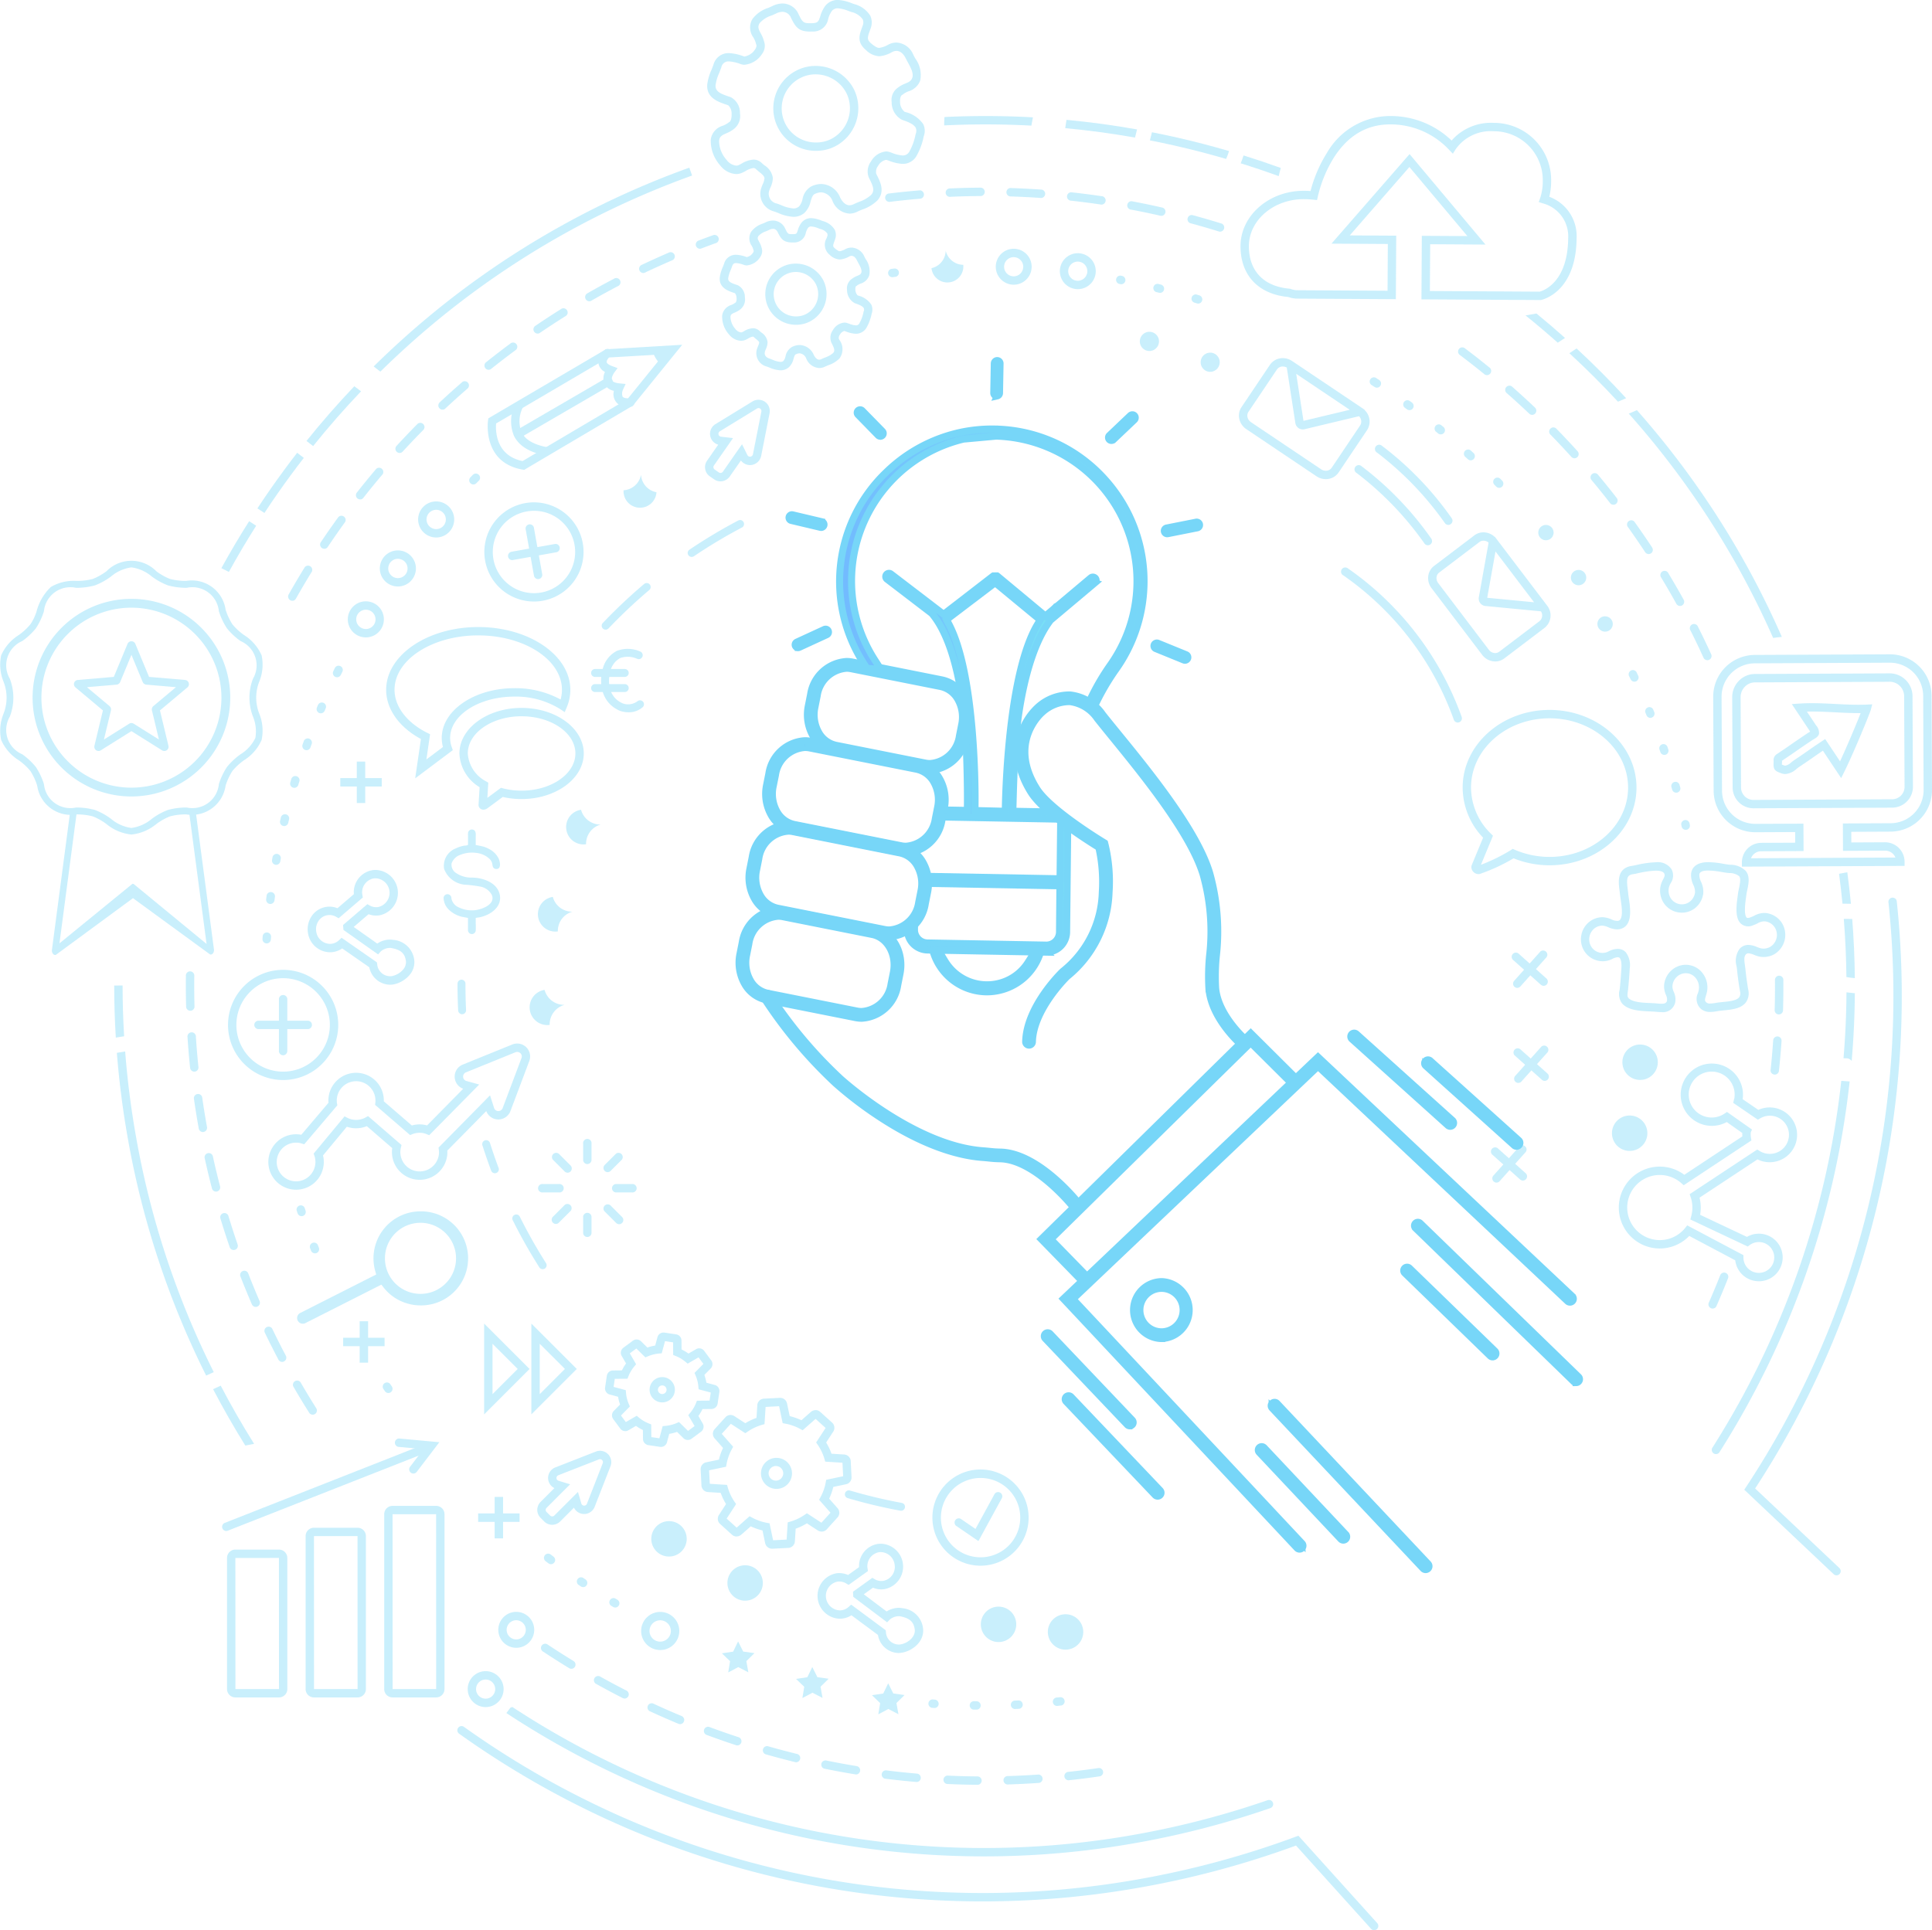 <svg xmlns="http://www.w3.org/2000/svg" xmlns:xlink="http://www.w3.org/1999/xlink" width="274.979" height="274.784" viewBox="0 0 274.979 274.784">
  <defs>
    <linearGradient id="linear-gradient" y1="0.5" x2="1.22" y2="0.5" gradientUnits="objectBoundingBox">
      <stop offset="0" stop-color="#72baff"/>
      <stop offset="1" stop-color="#7df6f1"/>
    </linearGradient>
  </defs>
  <g id="Sustainable_illustration" transform="translate(-443.5 -881)">
    <g id="Group_10799" data-name="Group 10799" transform="translate(349.99 762.039)">
      <g id="Group_10776" data-name="Group 10776" transform="translate(198.701 213.137)">
        <path id="Path_5223" data-name="Path 5223" d="M896.209,1018.306a.478.478,0,0,1-.35-.152L862.6,982.666l36.233-34.416,36.191,34.066a.48.48,0,1,1-.658.7l-35.531-33.444-34.883,33.134,32.611,34.792a.48.48,0,0,1-.35.808Z" transform="translate(-816.436 -891.946)" stroke="#77d6f8" stroke-width="1" fill="url(#linear-gradient)"/>
        <path id="Path_5224" data-name="Path 5224" d="M851,964.53a.478.478,0,0,1-.343-.145l-6.1-6.255,29.81-29.319,6.607,6.572a.48.48,0,1,1-.677.681l-5.933-5.9-28.452,27.983,5.434,5.571a.48.48,0,0,1-.344.815Z" transform="translate(-801.546 -875.9)" stroke="#77d6f8" stroke-width="1" fill="url(#linear-gradient)"/>
        <g id="Group_10775" data-name="Group 10775" transform="translate(0 0)">
          <path id="Path_5225" data-name="Path 5225" d="M671.315,641.157a4.407,4.407,0,0,1-.859-.085l-12.7-2.529a4.647,4.647,0,0,1-3.14-2.349,6.094,6.094,0,0,1-.625-4.2l.325-1.634a5.511,5.511,0,0,1,5.125-4.689,4.4,4.4,0,0,1,.859.085L673,628.29a4.649,4.649,0,0,1,3.14,2.349,6.094,6.094,0,0,1,.624,4.2l-.325,1.634A5.512,5.512,0,0,1,671.315,641.157Zm-11.876-14.521a4.556,4.556,0,0,0-4.184,3.916l-.325,1.634a5.134,5.134,0,0,0,.518,3.536,3.7,3.7,0,0,0,2.492,1.881l12.7,2.529a3.437,3.437,0,0,0,.672.067,4.556,4.556,0,0,0,4.184-3.916l.325-1.634a5.134,5.134,0,0,0-.518-3.535,3.7,3.7,0,0,0-2.492-1.881l-12.7-2.529A3.453,3.453,0,0,0,659.439,626.636Z" transform="translate(-644.135 -625.676)" stroke="#77d6f8" stroke-width="1" fill="url(#linear-gradient)"/>
          <path id="Path_5226" data-name="Path 5226" d="M615.59,843.4a4.425,4.425,0,0,1-.859-.085l-12.7-2.529a4.648,4.648,0,0,1-3.14-2.349,6.092,6.092,0,0,1-.624-4.2l.325-1.634a5.512,5.512,0,0,1,5.125-4.689,4.418,4.418,0,0,1,.859.085l12.7,2.529c2.688.535,4.377,3.471,3.765,6.545l-.325,1.634A5.512,5.512,0,0,1,615.59,843.4Zm-11.876-14.521a4.556,4.556,0,0,0-4.184,3.917l-.325,1.633a5.135,5.135,0,0,0,.518,3.536,3.7,3.7,0,0,0,2.493,1.88l12.7,2.529a3.463,3.463,0,0,0,.672.066,4.556,4.556,0,0,0,4.184-3.916l.325-1.634c.508-2.554-.842-4.984-3.011-5.416l-12.7-2.529A3.457,3.457,0,0,0,603.714,828.876Z" transform="translate(-598.137 -792.616)" stroke="#77d6f8" stroke-width="1" fill="url(#linear-gradient)"/>
          <path id="Path_5227" data-name="Path 5227" d="M639.8,706.276a4.389,4.389,0,0,1-.859-.085l-15.214-3.029a4.649,4.649,0,0,1-3.14-2.349,6.1,6.1,0,0,1-.625-4.2l.325-1.634a5.511,5.511,0,0,1,5.125-4.689,4.421,4.421,0,0,1,.859.085l15.214,3.029a4.649,4.649,0,0,1,3.14,2.349,6.093,6.093,0,0,1,.625,4.2l-.325,1.634A5.512,5.512,0,0,1,639.8,706.276Zm-14.387-15.021a4.556,4.556,0,0,0-4.184,3.916L620.9,696.8a5.135,5.135,0,0,0,.518,3.535,3.7,3.7,0,0,0,2.493,1.881l15.214,3.029a3.451,3.451,0,0,0,.672.066,4.556,4.556,0,0,0,4.184-3.916l.325-1.634a5.133,5.133,0,0,0-.518-3.535,3.7,3.7,0,0,0-2.492-1.881l-15.214-3.029A3.455,3.455,0,0,0,625.413,691.255Z" transform="translate(-616.048 -679.016)" stroke="#77d6f8" stroke-width="1" fill="url(#linear-gradient)"/>
          <path id="Path_5228" data-name="Path 5228" d="M626.219,774.5a4.422,4.422,0,0,1-.859-.085l-15.214-3.029a4.647,4.647,0,0,1-3.14-2.349,6.094,6.094,0,0,1-.624-4.2l.325-1.634a5.512,5.512,0,0,1,5.125-4.689,4.4,4.4,0,0,1,.859.085l15.214,3.029a4.648,4.648,0,0,1,3.14,2.349,6.093,6.093,0,0,1,.624,4.2l-.325,1.634A5.512,5.512,0,0,1,626.219,774.5Zm-14.388-15.021a4.556,4.556,0,0,0-4.184,3.917l-.325,1.634a5.134,5.134,0,0,0,.518,3.535,3.7,3.7,0,0,0,2.492,1.881l15.214,3.028a3.431,3.431,0,0,0,.672.067,4.555,4.555,0,0,0,4.184-3.916l.325-1.634a5.133,5.133,0,0,0-.518-3.536,3.7,3.7,0,0,0-2.492-1.881L612.5,759.54A3.436,3.436,0,0,0,611.832,759.474Z" transform="translate(-604.838 -735.328)" stroke="#77d6f8" stroke-width="1" fill="url(#linear-gradient)"/>
        </g>
        <path id="Path_5229" data-name="Path 5229" d="M857.988,702.922a.478.478,0,0,1-.31-.114c-.178-.151-4.375-3.752-4.771-8.114a30.228,30.228,0,0,1,.086-4.672,29.976,29.976,0,0,0-.913-11.593c-1.779-5.872-8.455-14.079-12.872-19.509-.8-.981-1.552-1.907-2.187-2.71a5.558,5.558,0,0,0-3.927-2.413,5.785,5.785,0,0,0-3.929,1.54l-.024.022c-.2.173-4.864,4.332-.723,10.865,1.922,3.033,9.4,7.551,9.479,7.6l.164.1.051.185a22.427,22.427,0,0,1,.579,6.841,16.045,16.045,0,0,1-5.969,11.983c-.309.3-4.831,4.831-4.94,9.3a.48.48,0,1,1-.96-.024c.122-5,5.041-9.781,5.25-9.983l.037-.032a14.909,14.909,0,0,0,5.621-11.276,22.316,22.316,0,0,0-.5-6.371c-1.173-.717-7.727-4.808-9.625-7.8-2.392-3.774-2.024-6.862-1.295-8.788a8.8,8.8,0,0,1,2.191-3.308,6.651,6.651,0,0,1,4.642-1.8,6.46,6.46,0,0,1,4.629,2.776c.631.8,1.383,1.721,2.179,2.7C844.418,663.8,851.165,672.1,853,678.152a30.794,30.794,0,0,1,.952,11.936,29.557,29.557,0,0,0-.088,4.52c.36,3.966,4.4,7.434,4.436,7.469a.48.48,0,0,1-.311.846Z" transform="translate(-786.031 -648.091)" stroke="#77d6f8" stroke-width="1" fill="url(#linear-gradient)"/>
        <path id="Path_5230" data-name="Path 5230" d="M662.666,926.846a.479.479,0,0,1-.377-.182c-.054-.068-5.432-6.8-10.426-6.9-.7-.014-1.064-.051-1.53-.1-.27-.028-.576-.059-1-.091-2.936-.22-7.8-1.365-14.309-5.571a54.191,54.191,0,0,1-6.572-4.978,65.053,65.053,0,0,1-10.16-12.1.48.48,0,0,1,.819-.5,64.029,64.029,0,0,0,9.993,11.9c.1.094,10.483,9.561,20.3,10.3.441.033.754.065,1.03.093.462.048.8.081,1.451.094,5.449.106,10.93,6.973,11.161,7.266a.48.48,0,0,1-.376.777Z" transform="translate(-614.713 -848.974)" stroke="#77d6f8" stroke-width="1" fill="url(#linear-gradient)"/>
        <path id="Path_5231" data-name="Path 5231" d="M923.588,1139.533h-.031a4.053,4.053,0,0,1,.029-8.105h.031a4.053,4.053,0,0,1-.029,8.1Zm0-7.145a3.093,3.093,0,0,0-.022,6.186h.023a3.093,3.093,0,0,0,.023-6.185Z" transform="translate(-863.436 -1043.151)" stroke="#77d6f8" stroke-width="1" fill="url(#linear-gradient)"/>
        <path id="Path_5232" data-name="Path 5232" d="M1171.948,1105.914a.479.479,0,0,1-.334-.135l-22.514-21.851a.48.48,0,1,1,.668-.689l22.514,21.851a.48.48,0,0,1-.334.825Z" transform="translate(-1052.811 -1003.261)" stroke="#77d6f8" stroke-width="1" fill="url(#linear-gradient)"/>
        <path id="Path_5233" data-name="Path 5233" d="M1111.108,942.055a.477.477,0,0,1-.321-.123l-13.67-12.3a.48.48,0,1,1,.642-.714l13.67,12.3a.48.48,0,0,1-.321.837Z" transform="translate(-1009.891 -875.888)" stroke="#77d6f8" stroke-width="1" fill="url(#linear-gradient)"/>
        <path id="Path_5234" data-name="Path 5234" d="M1152.759,1132.449a.479.479,0,0,1-.334-.135l-12.165-11.807a.48.48,0,1,1,.669-.689l12.165,11.806a.48.48,0,0,1-.334.824Z" transform="translate(-1045.514 -1033.457)" stroke="#77d6f8" stroke-width="1" fill="url(#linear-gradient)"/>
        <path id="Path_5235" data-name="Path 5235" d="M1170.217,962.893a.478.478,0,0,1-.321-.123l-12.6-11.338a.48.48,0,0,1,.642-.714l12.6,11.338a.48.48,0,0,1-.321.837Z" transform="translate(-1059.564 -893.882)" stroke="#77d6f8" stroke-width="1" fill="url(#linear-gradient)"/>
        <path id="Path_5236" data-name="Path 5236" d="M877.236,1238.844a.479.479,0,0,1-.348-.149l-12.672-13.323a.48.48,0,0,1,.7-.662l12.672,13.324a.48.48,0,0,1-.348.811Z" transform="translate(-817.664 -1120.027)" stroke="#77d6f8" stroke-width="1" fill="url(#linear-gradient)"/>
        <path id="Path_5237" data-name="Path 5237" d="M859.2,1186.436a.478.478,0,0,1-.348-.149L847.166,1174a.48.48,0,0,1,.7-.662l11.683,12.283a.48.48,0,0,1-.348.811Z" transform="translate(-803.59 -1077.626)" stroke="#77d6f8" stroke-width="1" fill="url(#linear-gradient)"/>
        <path id="Path_5238" data-name="Path 5238" d="M1054.013,1253.72a.478.478,0,0,1-.35-.151l-21.5-22.848a.48.48,0,1,1,.7-.658l21.5,22.848a.48.48,0,0,1-.349.809Z" transform="translate(-956.297 -1124.446)" stroke="#77d6f8" stroke-width="1" fill="url(#linear-gradient)"/>
        <path id="Path_5239" data-name="Path 5239" d="M1033.642,1279.36a.479.479,0,0,1-.349-.151l-11.618-12.345a.48.48,0,0,1,.7-.658l11.617,12.345a.48.48,0,0,1-.349.809Z" transform="translate(-947.641 -1154.28)" stroke="#77d6f8" stroke-width="1" fill="url(#linear-gradient)"/>
      </g>
      <g id="Group_10786" data-name="Group 10786" transform="translate(205.811 170.295)">
        <path id="Path_5250" data-name="Path 5250" d="M643.523,507.758a.384.384,0,0,1-.084.008.452.452,0,0,1-.1-.012l-4.157-.984a.412.412,0,0,1-.3-.495.416.416,0,0,1,.319-.308h0a.408.408,0,0,1,.087-.008.477.477,0,0,1,.089.012l4.161.984a.411.411,0,0,1,.3.494A.415.415,0,0,1,643.523,507.758Z" transform="translate(-638.869 -484.013)" stroke="#77d6f8" stroke-width="1" fill="url(#linear-gradient)"/>
        <path id="Path_5251" data-name="Path 5251" d="M697.843,424.122a.433.433,0,0,1-.094.009.413.413,0,0,1-.288-.125l-2.872-2.94a.41.41,0,0,1,.206-.689h0a.446.446,0,0,1,.1-.009.4.4,0,0,1,.285.124l2.876,2.941a.405.405,0,0,1,.117.292.412.412,0,0,1-.324.4Z" transform="translate(-684.766 -413.362)" stroke="#77d6f8" stroke-width="1" fill="url(#linear-gradient)"/>
        <path id="Path_5252" data-name="Path 5252" d="M806.3,385.252a.384.384,0,0,1-.087.008.411.411,0,0,1-.407-.417l.077-4.211a.418.418,0,0,1,.326-.395.435.435,0,0,1,.093-.009.411.411,0,0,1,.4.419l-.077,4.21a.419.419,0,0,1-.327.4Z" transform="translate(-776.666 -380.229)" stroke="#77d6f8" stroke-width="1" fill="url(#linear-gradient)"/>
        <path id="Path_5253" data-name="Path 5253" d="M940.936,613.029a.467.467,0,0,1-.089.009.416.416,0,0,1-.141-.031l-4-1.63a.412.412,0,0,1-.225-.535.422.422,0,0,1,.3-.248h0a.442.442,0,0,1,.092-.009.391.391,0,0,1,.144.031l4,1.631a.411.411,0,0,1,.225.535.427.427,0,0,1-.3.248Z" transform="translate(-884.508 -570.377)" stroke="#77d6f8" stroke-width="1" fill="url(#linear-gradient)"/>
        <path id="Path_5254" data-name="Path 5254" d="M644.213,601.937a.46.46,0,0,0,.089,0,.414.414,0,0,0,.14-.038l3.925-1.807a.412.412,0,0,0,.2-.545.422.422,0,0,0-.31-.234h0a.431.431,0,0,0-.092-.005.4.4,0,0,0-.142.037l-3.923,1.807a.411.411,0,0,0-.2.545.427.427,0,0,0,.312.234Z" transform="translate(-642.989 -561.072)" stroke="#77d6f8" stroke-width="1" fill="url(#linear-gradient)"/>
        <path id="Path_5255" data-name="Path 5255" d="M945.376,513.616a.5.5,0,0,1-.092.008.411.411,0,0,1-.39-.331.4.4,0,0,1,.061-.308.409.409,0,0,1,.257-.174l4.2-.834a.4.4,0,0,1,.089-.008.413.413,0,0,1,.394.331.414.414,0,0,1-.318.482Z" transform="translate(-891.471 -488.974)" stroke="#77d6f8" stroke-width="1" fill="url(#linear-gradient)"/>
        <path id="Path_5256" data-name="Path 5256" d="M899.894,428.06a.41.41,0,0,1-.365-.7l2.98-2.835a.406.406,0,0,1,.2-.1h0a.419.419,0,0,1,.093-.009.4.4,0,0,1,.289.126.413.413,0,0,1-.013.582l-2.981,2.834a.4.4,0,0,1-.2.1Z" transform="translate(-853.927 -416.7)" stroke="#77d6f8" stroke-width="1" fill="url(#linear-gradient)"/>
        <path id="Path_5257" data-name="Path 5257" d="M758.126,756.044c-.313-.218-.613-.452-.91-.689l-.088,8.293-18.951-.345a4.552,4.552,0,0,1-.069,1l19,.346-.057,6.6a1.894,1.894,0,0,1-1.507,1.807,1.839,1.839,0,0,1-.4.036l-16.891-.307a1.879,1.879,0,0,1-1.844-1.912l.008-.876a10.057,10.057,0,0,1-1.008.669l0,.189a2.845,2.845,0,0,0,.812,2.048,2.94,2.94,0,0,0,2.07.885l.687.014.231.647a8.009,8.009,0,0,0,7.362,5.293,7.9,7.9,0,0,0,1.7-.154l.053-.011a7.953,7.953,0,0,0,5.8-4.855l.253-.642.753.014a2.926,2.926,0,0,0,.639-.06h0a2.9,2.9,0,0,0,2.293-2.768l.159-15.167C758.184,756.083,758.155,756.065,758.126,756.044Zm-5.564,19.523a6.852,6.852,0,0,1-4.4,3.028l-.041.009a6.993,6.993,0,0,1-7.38-3.246l-.928-1.539,13.712.249Z" transform="translate(-718.553 -689.878)" stroke="#77d6f8" stroke-width="1" fill="url(#linear-gradient)"/>
        <path id="Path_5258" data-name="Path 5258" d="M747.573,554.49a.464.464,0,0,0-.35-.164.41.41,0,0,0-.092.009h-.007a.457.457,0,0,0-.2.1l-4.707,3.957-.095.059-.023.013a.309.309,0,0,0-.056.037c-.129.108-.257.23-.438.4l-.01.009-1.137.956-6.826-5.678-.059-.04-.517.009-.027.017-7.053,5.448-7.492-5.733a.462.462,0,0,0-.271-.1.478.478,0,0,0-.1.01h0a.466.466,0,0,0-.276.172.463.463,0,0,0,.087.648l6.342,4.854.1.108c2.2,2.661,3.757,7.566,4.5,14.185.446,4,.519,10.923.5,12.773l-.01,1-3.594-.065c-.1.329-.172.663-.244,1l16.885.307c-.443-.356-.886-.712-1.362-1.028l-5.211-.095.027-1c.054-1.845.2-8.755.789-12.724.9-6.069,2.448-10.7,4.488-13.4l.072-.09,6.314-5.31a.452.452,0,0,0,.162-.316A.458.458,0,0,0,747.573,554.49Zm-8.283,6.65c-3.883,6.641-4.432,22.06-4.518,25.537l-.025.987-4.305-.107.009-.987c.038-3.412-.149-18.636-3.674-25.453l-.38-.736,6.915-5.253,6.405,5.285Z" transform="translate(-703.974 -523.502)" stroke="#77d6f8" stroke-width="1" fill="url(#linear-gradient)"/>
        <path id="Path_5259" data-name="Path 5259" d="M717.472,442.749a21.525,21.525,0,0,0-15.019-6.705l-.26-.007a21.521,21.521,0,0,0-4.633.42l-.126.026a21.708,21.708,0,0,0-10.615,5.645,21.543,21.543,0,0,0-3.161,27.432q.168.255.331.517c.424.079,1.539.142,1.967.158-.247-.418-.5-.827-.761-1.224a20.771,20.771,0,0,1,12.565-31.542l4.658-.423a20.664,20.664,0,0,1,16.2,32.643,33.013,33.013,0,0,0-3,5.244c.139.116.276.234.41.356.118.107.23.211.338.305a33.639,33.639,0,0,1,3.071-5.322,21.668,21.668,0,0,0-1.965-27.521Z" transform="translate(-672.925 -426.292)" stroke="#77d6f8" stroke-width="1" fill="url(#linear-gradient)"/>
      </g>
    </g>
    <g id="Group_10800" data-name="Group 10800" transform="translate(-359 6)" opacity="0.4">
      <g id="Group_10695" data-name="Group 10695" transform="translate(903.154 875)">
        <path id="Path_5107" data-name="Path 5107" d="M607.172,165.283a6.183,6.183,0,0,1-2.173-.551c-.193-.075-.38-.148-.558-.209a2.589,2.589,0,0,1-1.8-3.464c.044-.131.1-.273.164-.421a2.478,2.478,0,0,0,.247-.837c-.013-.3-.3-.557-.743-.913-.158-.128-.322-.261-.469-.4a.479.479,0,0,0-.359-.153,2.874,2.874,0,0,0-1.127.435c-.135.073-.266.143-.39.2a2.152,2.152,0,0,1-.947.222h0a3.057,3.057,0,0,1-2.251-1.215,5.26,5.26,0,0,1-1.357-3.7,2.387,2.387,0,0,1,1.725-1.966,3.278,3.278,0,0,0,.82-.456l.057-.049.067-.033c.142-.07.334-.482.293-1.146a1.564,1.564,0,0,0-.487-1.23l-.268-.091c-1.156-.389-2.9-.976-2.7-2.94a7.569,7.569,0,0,1,.6-2.02c.1-.26.2-.5.282-.739a2.206,2.206,0,0,1,2.212-1.629,6.7,6.7,0,0,1,2.1.465.333.333,0,0,0,.107.015,2.27,2.27,0,0,0,1.521-1.04c.08-.127.253-.447.145-.668l-.034-.069-.015-.075a3.263,3.263,0,0,0-.363-.866,2.384,2.384,0,0,1-.141-2.607,4.536,4.536,0,0,1,2.287-1.606c.206-.088.4-.171.568-.253a3.284,3.284,0,0,1,1.438-.36,2.489,2.489,0,0,1,2.285,1.533c.552,1.133.68,1.277,1.653,1.277q.14,0,.3-.006c.824-.032.9-.275,1.137-1a4.715,4.715,0,0,1,.567-1.265,2.222,2.222,0,0,1,1.935-1.043,6.038,6.038,0,0,1,1.982.467c.111.04.221.08.328.117a3.822,3.822,0,0,1,2.3,1.655,2.312,2.312,0,0,1,.048,1.821c-.037.108-.075.212-.111.313-.361,1-.429,1.289.209,1.83s.928.62,1.137.62a3.682,3.682,0,0,0,1.33-.489,2.549,2.549,0,0,1,1.116-.27,2.737,2.737,0,0,1,2.387,1.712c.081.166.18.347.284.539a4,4,0,0,1,.711,3.146,2.511,2.511,0,0,1-1.65,1.536,2.913,2.913,0,0,0-.781.425l-.058.05-.069.033c-.22.107-.343.494-.314.986a1.8,1.8,0,0,0,.666,1.442,4.332,4.332,0,0,1,2.644,1.758,2.236,2.236,0,0,1,.058,1.734,9.307,9.307,0,0,1-1.074,2.863,2.223,2.223,0,0,1-1.933,1.045,5.981,5.981,0,0,1-1.935-.448l-.3-.1a.393.393,0,0,0-.13-.021,1.682,1.682,0,0,0-1.13.87,1.355,1.355,0,0,0-.259,1.1c.039.081.08.163.12.244.483.975,1.144,2.31.057,3.553a5.745,5.745,0,0,1-2.186,1.315c-.25.1-.486.2-.688.3a2.518,2.518,0,0,1-1.1.27,2.791,2.791,0,0,1-2.422-1.8,1.881,1.881,0,0,0-1.6-1.23,2.187,2.187,0,0,0-.945.245c-.279.137-.406.495-.58,1.067a3.206,3.206,0,0,1-.856,1.6A2.342,2.342,0,0,1,607.172,165.283Zm-5.69-8.145a1.659,1.659,0,0,1,1.192.492c.107.105.243.215.386.331a2.511,2.511,0,0,1,1.184,1.788,3.246,3.246,0,0,1-.336,1.342c-.051.123-.1.242-.138.352a1.418,1.418,0,0,0,1.059,1.952c.192.066.394.144.6.225a5.252,5.252,0,0,0,1.74.47,1.154,1.154,0,0,0,.8-.282,2.3,2.3,0,0,0,.5-1.043,2.612,2.612,0,0,1,1.2-1.79,3.362,3.362,0,0,1,1.467-.366,2.983,2.983,0,0,1,2.674,1.9c.165.339.627,1.128,1.351,1.128a1.344,1.344,0,0,0,.584-.15c.234-.114.485-.218.751-.329a4.962,4.962,0,0,0,1.744-1c.538-.615.264-1.253-.226-2.243-.042-.085-.084-.169-.124-.253a2.388,2.388,0,0,1,.32-2.256,2.773,2.773,0,0,1,2.14-1.43,1.575,1.575,0,0,1,.518.086l.306.107a5.052,5.052,0,0,0,1.537.38,1.04,1.04,0,0,0,.944-.518,8.107,8.107,0,0,0,.9-2.477l.02-.072a1.1,1.1,0,0,0,.01-.859c-.282-.578-1.293-.925-1.961-1.154a2.788,2.788,0,0,1-1.467-2.5,2.125,2.125,0,0,1,.912-2.091,4.093,4.093,0,0,1,1.037-.571c.554-.234.827-.367.987-.827.216-.63-.234-1.457-.631-2.187-.111-.2-.216-.4-.309-.588-.152-.314-.585-1.042-1.315-1.042a1.371,1.371,0,0,0-.6.151,4.373,4.373,0,0,1-1.85.609,2.946,2.946,0,0,1-1.907-.9c-1.3-1.1-.922-2.138-.56-3.143.034-.1.07-.2.106-.3a1.157,1.157,0,0,0,.007-.91,2.683,2.683,0,0,0-1.618-1.049l-.344-.122a5.107,5.107,0,0,0-1.578-.4,1.041,1.041,0,0,0-.947.518,3.713,3.713,0,0,0-.421.966,2.141,2.141,0,0,1-2.225,1.818c-.122,0-.237.007-.345.007-1.607,0-2.064-.593-2.724-1.947a1.322,1.322,0,0,0-1.213-.864,2.108,2.108,0,0,0-.915.239c-.194.095-.4.184-.622.278a3.7,3.7,0,0,0-1.722,1.1c-.306.53-.172.828.16,1.452a4.459,4.459,0,0,1,.465,1.122,1.877,1.877,0,0,1-.239,1.748,3.371,3.371,0,0,1-2.532,1.6h0a1.51,1.51,0,0,1-.5-.08,5.9,5.9,0,0,0-1.712-.4,1.029,1.029,0,0,0-1.084.825c-.089.262-.2.532-.3.795a6.732,6.732,0,0,0-.52,1.7c-.1.949.651,1.271,1.9,1.69l.277.094a2.5,2.5,0,0,1,1.288,2.283,2.337,2.337,0,0,1-.887,2.252,4.463,4.463,0,0,1-1.06.6c-.648.286-.938.437-1.025,1.042a4.127,4.127,0,0,0,1.077,2.75,1.964,1.964,0,0,0,1.351.805h0a.952.952,0,0,0,.425-.1c.109-.053.225-.116.345-.181A3.724,3.724,0,0,1,601.481,157.138Zm8.937-1.251a6.046,6.046,0,0,1-2.7-11.486,5.9,5.9,0,0,1,2.607-.6,6.12,6.12,0,0,1,5.489,3.392,6.111,6.111,0,0,1-2.795,8.1A5.91,5.91,0,0,1,610.419,155.887ZM610.326,145a4.72,4.72,0,0,0-2.085.478,4.854,4.854,0,0,0,2.177,9.222,4.724,4.724,0,0,0,2.081-.475,4.919,4.919,0,0,0,2.245-6.5A4.922,4.922,0,0,0,610.326,145Z" transform="translate(-594.9 -134.415)" fill="#77d7f8"/>
      </g>
      <g id="Group_10696" data-name="Group 10696" transform="translate(904.931 906.05)">
        <path id="Path_5108" data-name="Path 5108" d="M611.751,299.361a4.4,4.4,0,0,1-1.566-.392c-.131-.051-.258-.1-.378-.142a1.959,1.959,0,0,1-1.356-2.625c.032-.093.073-.195.117-.3a1.733,1.733,0,0,0,.157-.5c-.006-.14-.239-.328-.445-.495-.112-.091-.229-.185-.336-.29a.145.145,0,0,0-.119-.053,1.95,1.95,0,0,0-.69.278c-.1.052-.188.1-.275.144a1.667,1.667,0,0,1-.735.172h0a2.285,2.285,0,0,1-1.692-.9,3.769,3.769,0,0,1-.98-2.7,1.845,1.845,0,0,1,1.3-1.5,2.13,2.13,0,0,0,.521-.286l.057-.049.068-.033a1.084,1.084,0,0,0,.1-.633,1.1,1.1,0,0,0-.225-.673l-.17-.056c-.8-.27-2.142-.721-1.988-2.222a5.447,5.447,0,0,1,.426-1.444c.071-.177.138-.344.191-.5a1.713,1.713,0,0,1,1.7-1.249,4.768,4.768,0,0,1,1.51.331,1.4,1.4,0,0,0,.906-.631c.094-.149.105-.252.091-.282l-.034-.069-.015-.075a2.123,2.123,0,0,0-.232-.547,1.842,1.842,0,0,1-.094-1.978,3.264,3.264,0,0,1,1.664-1.185c.137-.059.268-.114.385-.171a2.452,2.452,0,0,1,1.074-.267,1.917,1.917,0,0,1,1.742,1.162c.365.748.4.777.974.777.063,0,.129,0,.2,0,.44-.017.46-.079.616-.56a3.473,3.473,0,0,1,.414-.919,1.73,1.73,0,0,1,1.488-.8,4.3,4.3,0,0,1,1.429.333l.225.08a2.8,2.8,0,0,1,1.694,1.235,1.773,1.773,0,0,1,.042,1.4c-.026.075-.052.147-.077.217-.245.68-.26.764.09,1.06.4.34.567.384.665.384a2.54,2.54,0,0,0,.837-.319,1.946,1.946,0,0,1,.851-.2,2.068,2.068,0,0,1,1.813,1.285c.056.116.123.238.192.365a2.941,2.941,0,0,1,.5,2.319,1.911,1.911,0,0,1-1.241,1.17,1.855,1.855,0,0,0-.491.263l-.058.05-.069.034c-.04.019-.124.163-.114.463a1.187,1.187,0,0,0,.338.871A3.128,3.128,0,0,1,624.672,290a1.718,1.718,0,0,1,.053,1.326,6.578,6.578,0,0,1-.766,2.029,1.73,1.73,0,0,1-1.487.8,4.268,4.268,0,0,1-1.4-.319l-.2-.071a.081.081,0,0,0-.03-.005,1.023,1.023,0,0,0-.623.514.794.794,0,0,0-.169.582l.082.167a2.222,2.222,0,0,1,.013,2.656,4.1,4.1,0,0,1-1.576.955c-.17.071-.33.138-.465.2a1.918,1.918,0,0,1-.843.2,2.1,2.1,0,0,1-1.838-1.344,1.129,1.129,0,0,0-.939-.745,1.328,1.328,0,0,0-.572.151c-.134.066-.217.337-.3.624a2.392,2.392,0,0,1-.646,1.187A1.794,1.794,0,0,1,611.751,299.361Zm-3.926-5.989a1.34,1.34,0,0,1,.952.392c.068.067.158.14.253.217a1.905,1.905,0,0,1,.886,1.369,2.416,2.416,0,0,1-.246,1c-.033.081-.066.159-.091.232-.069.2-.277.806.616,1.113.135.046.276.1.422.158a3.508,3.508,0,0,0,1.134.311.612.612,0,0,0,.431-.149,1.5,1.5,0,0,0,.287-.634,1.948,1.948,0,0,1,.922-1.348,2.5,2.5,0,0,1,1.094-.271,2.261,2.261,0,0,1,2.011,1.415c.077.159.36.674.766.674a.745.745,0,0,0,.322-.085c.166-.081.342-.154.529-.231a3.333,3.333,0,0,0,1.135-.638c.266-.305.192-.589-.182-1.345l-.086-.176a1.827,1.827,0,0,1,.231-1.734,2.1,2.1,0,0,1,1.634-1.074,1.266,1.266,0,0,1,.418.07l.213.074a3.374,3.374,0,0,0,1,.251.536.536,0,0,0,.5-.276,5.406,5.406,0,0,0,.6-1.643l.02-.072a.546.546,0,0,0,.015-.452c-.161-.33-.841-.563-1.247-.7a2.106,2.106,0,0,1-1.137-1.888,1.648,1.648,0,0,1,.71-1.607,3.042,3.042,0,0,1,.747-.411c.364-.154.494-.219.578-.461.123-.358-.167-.89-.423-1.36-.078-.144-.153-.282-.217-.414s-.331-.615-.741-.615a.764.764,0,0,0-.331.085,3.19,3.19,0,0,1-1.357.438,2.264,2.264,0,0,1-1.435-.666,1.84,1.84,0,0,1-.441-2.373c.024-.066.048-.134.073-.2a.585.585,0,0,0,.013-.486,1.733,1.733,0,0,0-1.01-.63l-.241-.086a3.415,3.415,0,0,0-1.025-.263.538.538,0,0,0-.5.276,2.392,2.392,0,0,0-.268.62,1.665,1.665,0,0,1-1.7,1.382q-.13,0-.246,0c-1.249,0-1.606-.546-2.045-1.447-.24-.492-.564-.492-.671-.492a1.292,1.292,0,0,0-.551.146c-.133.065-.282.129-.439.2a2.519,2.519,0,0,0-1.1.684c-.162.281-.111.4.113.823a3.264,3.264,0,0,1,.334.8,1.476,1.476,0,0,1-.185,1.361,2.54,2.54,0,0,1-1.9,1.191,1.235,1.235,0,0,1-.4-.065,3.941,3.941,0,0,0-1.121-.266c-.266,0-.445.073-.574.445-.063.184-.139.374-.212.557a4.53,4.53,0,0,0-.346,1.121c-.048.475.253.659,1.182.972l.193.065A1.875,1.875,0,0,1,606.685,289a1.771,1.771,0,0,1-.692,1.719,3.267,3.267,0,0,1-.761.426c-.437.193-.553.256-.6.576a2.669,2.669,0,0,0,.7,1.75,1.2,1.2,0,0,0,.792.492h0a.475.475,0,0,0,.213-.052c.073-.035.151-.078.231-.121A2.71,2.71,0,0,1,607.825,293.372Zm6.167-.493a4.356,4.356,0,0,1-1.943-8.276,4.254,4.254,0,0,1,1.879-.431,4.409,4.409,0,0,1,3.954,2.444,4.4,4.4,0,0,1-2.014,5.833A4.26,4.26,0,0,1,613.991,292.879Zm-.063-7.515a3.076,3.076,0,0,0-1.358.311,3.164,3.164,0,0,0,1.421,6.012,3.076,3.076,0,0,0,1.355-.31,3.209,3.209,0,0,0,1.464-4.24A3.211,3.211,0,0,0,613.928,285.363Z" transform="translate(-603.099 -277.693)" fill="#77d7f8"/>
      </g>
      <g id="Group_10697" data-name="Group 10697" transform="translate(871.914 924.082)">
        <path id="Path_5109" data-name="Path 5109" d="M527.633,369.715a1.794,1.794,0,0,1-2.033-2.252,1.913,1.913,0,0,1-1.367-1.023,2.069,2.069,0,0,1,.095-1.664,1.745,1.745,0,0,1-.931-1.195,2.29,2.29,0,0,1,.863-1.908l.151-.127,10.909-.642-7.12,8.784-.26.017C527.832,369.712,527.73,369.715,527.633,369.715Zm-2.735-7c-.171.187-.362.472-.327.665s.332.4.8.572l.75.274-.475.641c-.156.214-.455.79-.318,1.095.1.223.5.384,1.1.442l.836.081-.352.762a1.363,1.363,0,0,0-.084,1.031c.136.211.541.248.787.251l5.083-6.271Z" transform="translate(-507.635 -360.904)" fill="#77d7f8"/>
        <path id="Path_5110" data-name="Path 5110" d="M455.932,380.986l-.216-.037c-5.793-1-4.931-6.959-4.922-7.019l.044-.279,16.612-9.761a.6.6,0,1,1,.6,1.028l-16.111,9.466c-.08,1.021-.07,4.56,3.766,5.351l15-8.863a.6.6,0,1,1,.606,1.026Z" transform="translate(-450.744 -363.178)" fill="#77d7f8"/>
        <path id="Path_5111" data-name="Path 5111" d="M471.068,406.236a.593.593,0,0,1-.106-.01c-2.288-.412-3.812-1.344-4.527-2.771a5.468,5.468,0,0,1,.128-4.477.6.6,0,0,1,1.067.531,4.318,4.318,0,0,0-.126,3.418c.54,1.069,1.774,1.784,3.669,2.126a.6.6,0,0,1-.1,1.183Z" transform="translate(-462.688 -390.469)" fill="#77d7f8"/>
        <path id="Path_5112" data-name="Path 5112" d="M469.113,391.022a.6.6,0,0,1-.3-1.111l12.684-7.379a.6.6,0,1,1,.6,1.03l-12.684,7.38A.593.593,0,0,1,469.113,391.022Z" transform="translate(-464.665 -377.781)" fill="#77d7f8"/>
        <path id="Path_5113" data-name="Path 5113" d="M559.046,363.451a3.433,3.433,0,0,0,1.3,2.164c.215-.531,1.031-1.3,1.235-1.806-.19-.252-.5-.264-.56-.56A12.856,12.856,0,0,1,559.046,363.451Z" transform="translate(-535.576 -362.741)" fill="#77d7f8"/>
      </g>
      <g id="Group_10706" data-name="Group 10706" transform="translate(818.755 891.524)">
        <path id="Path_5114" data-name="Path 5114" d="M271.466,1044.7q-.538.259-1.085.5,2.136,4.086,4.583,8.023l1.253-.243Q273.672,1048.921,271.466,1044.7Z" transform="translate(-256.307 -863.956)" fill="#77d7f8"/>
        <path id="Path_5115" data-name="Path 5115" d="M220.973,870.82a122.308,122.308,0,0,1-11.034-33.346q-1.1-6.144-1.574-12.3c-.394.066-.788.13-1.181.193q.482,6.158,1.582,12.315a123.5,123.5,0,0,0,11.125,33.631Q220.435,871.077,220.973,870.82Z" transform="translate(-206.805 -692.006)" fill="#77d7f8"/>
        <path id="Path_5116" data-name="Path 5116" d="M206.85,789.029q-.216-3.615-.219-7.226-.6.01-1.192.013,0,3.7.229,7.408Q206.259,789.128,206.85,789.029Z" transform="translate(-205.439 -658.032)" fill="#77d7f8"/>
        <path id="Path_5117" data-name="Path 5117" d="M572.105,1269.4a.6.6,0,0,0-.758-.368,124.035,124.035,0,0,1-18.694,4.87,122.233,122.233,0,0,1-88.811-18.145c-.092.039-.186.073-.278.11-.183.258-.372.511-.568.758a123.418,123.418,0,0,0,89.867,18.45,125.25,125.25,0,0,0,18.875-4.917A.6.6,0,0,0,572.105,1269.4Z" transform="translate(-407.181 -1029.277)" fill="#77d7f8"/>
        <path id="Path_5118" data-name="Path 5118" d="M279.777,476.8q-2.084,3.29-3.952,6.685c.354.181.71.358,1.065.537q1.836-3.338,3.887-6.573Q280.276,477.126,279.777,476.8Z" transform="translate(-260.572 -419.125)" fill="#77d7f8"/>
        <path id="Path_5119" data-name="Path 5119" d="M305.138,431.856q-1.951,2.519-3.784,5.147-.958,1.375-1.876,2.771.5.328,1,.65.908-1.38,1.855-2.739,1.815-2.605,3.75-5.1Q305.6,432.226,305.138,431.856Z" transform="translate(-279.098 -383.922)" fill="#77d7f8"/>
        <path id="Path_5120" data-name="Path 5120" d="M338.525,388.153q-3.555,3.743-6.807,7.789.467.37.946.726,3.253-4.052,6.821-7.794Q339,388.522,338.525,388.153Z" transform="translate(-304.352 -349.69)" fill="#77d7f8"/>
        <path id="Path_5121" data-name="Path 5121" d="M420.8,244.548a123.446,123.446,0,0,0-44.925,28.3q.469.378.956.733a122.222,122.222,0,0,1,44.361-27.909Q420.99,245.114,420.8,244.548Z" transform="translate(-338.942 -237.205)" fill="#77d7f8"/>
        <path id="Path_5122" data-name="Path 5122" d="M750.587,210.8c-.027.4-.042.8-.04,1.194a121.788,121.788,0,0,1,12.409.032q.108-.591.222-1.18A122.863,122.863,0,0,0,750.587,210.8Z" transform="translate(-632.417 -210.665)" fill="#77d7f8"/>
        <path id="Path_5123" data-name="Path 5123" d="M830.216,213.149c-.061.394-.122.787-.187,1.18q4.983.467,9.934,1.345.146-.579.292-1.159Q835.254,213.623,830.216,213.149Z" transform="translate(-694.675 -212.611)" fill="#77d7f8"/>
        <path id="Path_5124" data-name="Path 5124" d="M889.506,222.04q-1.773-.4-3.552-.75-.144.579-.289,1.158,1.791.351,3.577.754,3.675.835,7.273,1.888c.157-.366.293-.74.417-1.121Q893.259,222.893,889.506,222.04Z" transform="translate(-738.254 -218.987)" fill="#77d7f8"/>
        <path id="Path_5125" data-name="Path 5125" d="M945.7,236.528c-.122.38-.255.754-.405,1.121q2.729.85,5.41,1.824c.084-.383.177-.776.294-1.162Q948.372,237.361,945.7,236.528Z" transform="translate(-784.961 -230.923)" fill="#77d7f8"/>
        <path id="Path_5126" data-name="Path 5126" d="M1137.97,343.858q-1.992-1.779-4.063-3.478c-.521.087-1.041.175-1.561.267q2.346,1.887,4.587,3.885Q1137.453,344.2,1137.97,343.858Z" transform="translate(-931.477 -312.27)" fill="#77d7f8"/>
        <path id="Path_5127" data-name="Path 5127" d="M1212.346,418.319a123.5,123.5,0,0,0-11.014-14.468q-.574.254-1.152.5a122.293,122.293,0,0,1,20.546,31.931q.617-.086,1.234-.153A122.955,122.955,0,0,0,1212.346,418.319Z" transform="translate(-984.611 -361.986)" fill="#77d7f8"/>
        <path id="Path_5128" data-name="Path 5128" d="M1169.233,370.412q-3.381-3.681-7.055-7.086c-.342.227-.683.454-1.027.677q3.6,3.314,6.914,6.9Q1168.652,370.665,1169.233,370.412Z" transform="translate(-954.039 -330.243)" fill="#77d7f8"/>
        <path id="Path_5129" data-name="Path 5129" d="M1338.272,707.641q.281,2.127.488,4.254.6.015,1.2.017-.215-2.245-.513-4.489Z" transform="translate(-1092.776 -599.771)" fill="#77d7f8"/>
        <path id="Path_5130" data-name="Path 5130" d="M1342.965,746.495q-.043-4.209-.371-8.428-.6,0-1.2-.01.328,4.144.374,8.283C1342.164,746.407,1342.563,746.458,1342.965,746.495Z" transform="translate(-1095.224 -623.766)" fill="#77d7f8"/>
        <path id="Path_5131" data-name="Path 5131" d="M1272.987,844.457a122.3,122.3,0,0,1-18.374,52.274.6.6,0,0,0,1.006.639,123.5,123.5,0,0,0,18.56-52.832C1273.782,844.517,1273.385,844.489,1272.987,844.457Z" transform="translate(-1027.175 -707.109)" fill="#77d7f8"/>
        <path id="Path_5132" data-name="Path 5132" d="M1341.632,795.684a.935.935,0,0,1,.727.38q.411-4.806.451-9.65-.6-.044-1.192-.125-.029,4.706-.423,9.381C1341.341,795.678,1341.486,795.684,1341.632,795.684Z" transform="translate(-1095.066 -661.546)" fill="#77d7f8"/>
        <g id="Group_10698" data-name="Group 10698" transform="translate(109.803 10.191)">
          <path id="Path_5133" data-name="Path 5133" d="M876.08,267.582c-1.412-.323-2.846-.623-4.264-.891a.6.6,0,1,0-.221,1.171c1.4.265,2.822.562,4.219.881a.6.6,0,0,0,.266-1.162Z" transform="translate(-836.656 -264.733)" fill="#77d7f8"/>
          <path id="Path_5134" data-name="Path 5134" d="M836.531,261.343c-1.432-.213-2.886-.4-4.322-.559a.6.6,0,1,0-.13,1.185c1.422.156,2.86.342,4.277.554a.6.6,0,0,0,.176-1.179Z" transform="translate(-805.667 -260.111)" fill="#77d7f8"/>
          <path id="Path_5135" data-name="Path 5135" d="M915.007,276.844c-1.38-.43-2.786-.839-4.18-1.216a.6.6,0,0,0-.311,1.151c1.38.372,2.771.777,4.136,1.2a.6.6,0,0,0,.355-1.138Z" transform="translate(-867.177 -271.725)" fill="#77d7f8"/>
          <path id="Path_5136" data-name="Path 5136" d="M796.715,258.18c-1.442-.1-2.9-.178-4.34-.224a.6.6,0,1,0-.039,1.191c1.423.046,2.867.121,4.294.222a.6.6,0,0,0,.084-1.189Z" transform="translate(-774.502 -257.898)" fill="#77d7f8"/>
          <path id="Path_5137" data-name="Path 5137" d="M716.97,259.46c-1.435.118-2.889.266-4.323.44a.6.6,0,1,0,.143,1.183c1.419-.172,2.858-.318,4.278-.436l.056-.007a.6.6,0,0,0-.154-1.18Z" transform="translate(-712.123 -259.075)" fill="#77d7f8"/>
          <path id="Path_5138" data-name="Path 5138" d="M756.788,257.691c-1.441.009-2.9.046-4.344.11a.6.6,0,1,0,.053,1.19c1.426-.063,2.873-.1,4.3-.108a.581.581,0,0,0,.1-.009.6.6,0,0,0-.109-1.183Z" transform="translate(-743.26 -257.691)" fill="#77d7f8"/>
          <path id="Path_5139" data-name="Path 5139" d="M1242.314,549.364a.6.6,0,0,0,.647.34.58.58,0,0,0,.143-.045.6.6,0,0,0,.3-.789c-.6-1.311-1.231-2.63-1.88-3.918a.6.6,0,1,0-1.065.536C1241.1,546.762,1241.722,548.066,1242.314,549.364Z" transform="translate(-1125.91 -482.442)" fill="#77d7f8"/>
          <path id="Path_5140" data-name="Path 5140" d="M1178.264,449.536a.6.6,0,0,0,.366-.952c-.881-1.138-1.8-2.275-2.72-3.379a.6.6,0,0,0-.914.765c.914,1.092,1.82,2.218,2.691,3.344A.6.6,0,0,0,1178.264,449.536Z" transform="translate(-1074.578 -404.401)" fill="#77d7f8"/>
          <path id="Path_5141" data-name="Path 5141" d="M1223.956,514.642a.6.6,0,0,0,.417-.875c-.7-1.26-1.428-2.525-2.175-3.762a.6.6,0,1,0-1.02.616c.739,1.224,1.464,2.476,2.153,3.722A.6.6,0,0,0,1223.956,514.642Z" transform="translate(-1110.793 -455.101)" fill="#77d7f8"/>
          <path id="Path_5142" data-name="Path 5142" d="M1294.291,815.271a.6.6,0,0,0-.635.554c-.1,1.424-.222,2.866-.374,4.286a.6.6,0,0,0,1.185.126c.153-1.435.28-2.892.378-4.332A.6.6,0,0,0,1294.291,815.271Z" transform="translate(-1167.338 -694.437)" fill="#77d7f8"/>
          <path id="Path_5143" data-name="Path 5143" d="M1296.615,775.377a.6.6,0,0,0-.591.6c.013,1.428,0,2.875-.043,4.3a.6.6,0,0,0,.578.613.618.618,0,0,0,.124-.009.6.6,0,0,0,.49-.57c.042-1.442.057-2.9.044-4.348A.6.6,0,0,0,1296.615,775.377Z" transform="translate(-1169.454 -663.19)" fill="#77d7f8"/>
          <path id="Path_5144" data-name="Path 5144" d="M1089.281,362.936a.6.6,0,1,0-.717.952c1.139.858,2.277,1.749,3.385,2.651a.6.6,0,1,0,.752-.924C1091.583,364.7,1090.432,363.8,1089.281,362.936Z" transform="translate(-1006.8 -340.034)" fill="#77d7f8"/>
          <path id="Path_5145" data-name="Path 5145" d="M1202.363,481.218a.6.6,0,0,0,.393-.914c-.788-1.2-1.613-2.4-2.452-3.576a.6.6,0,1,0-.97.693c.83,1.162,1.646,2.352,2.426,3.538A.6.6,0,0,0,1202.363,481.218Z" transform="translate(-1093.664 -429.065)" fill="#77d7f8"/>
          <path id="Path_5146" data-name="Path 5146" d="M1151.8,419.771a.6.6,0,0,0,.337-.986c-.964-1.067-1.964-2.131-2.972-3.163a.6.6,0,1,0-.853.832c1,1.021,1.986,2.075,2.94,3.13A.594.594,0,0,0,1151.8,419.771Z" transform="translate(-1053.655 -381.255)" fill="#77d7f8"/>
          <path id="Path_5147" data-name="Path 5147" d="M1123.133,392.093a.6.6,0,0,0,.305-1.019c-1.044-.992-2.123-1.977-3.2-2.929a.6.6,0,1,0-.787.895c1.071.942,2.138,1.918,3.171,2.9A.6.6,0,0,0,1123.133,392.093Z" transform="translate(-1031.017 -359.758)" fill="#77d7f8"/>
          <path id="Path_5148" data-name="Path 5148" d="M1254.844,970.439a.6.6,0,0,0-.773.336c-.524,1.33-1.08,2.665-1.653,3.971a.6.6,0,0,0,1.091.479c.579-1.319,1.141-2.669,1.67-4.013A.6.6,0,0,0,1254.844,970.439Z" transform="translate(-1135.291 -815.947)" fill="#77d7f8"/>
        </g>
        <g id="Group_10699" data-name="Group 10699" transform="translate(10.193 16.948)">
          <path id="Path_5149" data-name="Path 5149" d="M382.6,517.02l-.019,0c-1.437.211-2.894.4-4.33.551a.6.6,0,1,1-.128-1.185c1.421-.153,2.863-.337,4.286-.545a.6.6,0,0,1,.192,1.176Zm-8.634.932a.531.531,0,0,1-.064.008c-1.447.1-2.914.174-4.361.219a.6.6,0,1,1-.037-1.191c1.431-.044,2.883-.117,4.315-.216a.6.6,0,0,1,.147,1.181Zm-8.681.268a.579.579,0,0,1-.11.009c-1.451-.011-2.919-.05-4.364-.117a.6.6,0,0,1,.055-1.191c1.431.066,2.883.105,4.319.116a.6.6,0,0,1,.1,1.182Zm-8.676-.4a.593.593,0,0,1-.156.007c-1.443-.123-2.9-.275-4.342-.454a.6.6,0,1,1,.147-1.183c1.424.177,2.869.328,4.3.45a.6.6,0,0,1,.055,1.18Zm-8.632-1.073a.6.6,0,0,1-.2,0c-1.433-.234-2.881-.5-4.306-.791a.6.6,0,1,1,.238-1.167c1.41.287,2.843.55,4.26.783a.6.6,0,0,1,.008,1.175Zm-8.531-1.74A.592.592,0,0,1,339.2,515c-1.412-.346-2.835-.723-4.229-1.122a.6.6,0,0,1,.328-1.146c1.379.395,2.787.768,4.184,1.11a.6.6,0,0,1-.037,1.166Zm-8.365-2.393a.6.6,0,0,1-.291-.021c-1.379-.452-2.767-.938-4.127-1.443a.6.6,0,1,1,.415-1.118c1.345.5,2.72.981,4.084,1.429a.6.6,0,0,1-.081,1.153Zm-8.153-3.029a.591.591,0,0,1-.333-.037c-1.34-.557-2.686-1.148-4-1.756a.6.6,0,1,1,.5-1.082c1.3.6,2.635,1.186,3.96,1.738a.6.6,0,0,1-.125,1.137Zm-7.891-3.644a.594.594,0,0,1-.375-.056c-1.29-.657-2.587-1.349-3.855-2.056a.6.6,0,0,1,.581-1.041c1.254.7,2.537,1.385,3.814,2.035a.6.6,0,0,1-.166,1.118Zm-7.587-4.236a.592.592,0,0,1-.415-.078c-1.237-.754-2.477-1.542-3.685-2.344a.6.6,0,1,1,.659-.993c1.2.793,2.422,1.573,3.646,2.319a.6.6,0,0,1-.206,1.1ZM270.642,465.53a.6.6,0,0,1-.609-.268c-.774-1.224-1.535-2.481-2.261-3.735a.6.6,0,0,1,1.031-.6c.719,1.242,1.471,2.485,2.237,3.7a.6.6,0,0,1-.4.905Zm-4.353-7.515a.6.6,0,0,1-.632-.309c-.677-1.281-1.339-2.593-1.965-3.9a.6.6,0,0,1,1.075-.516c.62,1.292,1.274,2.59,1.945,3.858a.6.6,0,0,1-.422.865Zm-3.759-7.829a.6.6,0,0,1-.651-.35c-.576-1.329-1.133-2.687-1.658-4.039a.6.6,0,0,1,1.111-.431c.519,1.337,1.071,2.682,1.641,4a.6.6,0,0,1-.443.824Zm-3.143-8.1a.6.6,0,0,1-.667-.393c-.471-1.368-.923-2.766-1.342-4.154a.6.6,0,0,1,1.141-.344c.415,1.374.862,2.757,1.328,4.111a.6.6,0,0,1-.369.758A.6.6,0,0,1,259.387,442.09Zm-2.51-8.313a.6.6,0,0,1-.681-.436c-.366-1.4-.709-2.83-1.021-4.245a.6.6,0,1,1,1.164-.257c.309,1.4.649,2.814,1.01,4.2a.6.6,0,0,1-.426.727Zm-1.87-8.481a.6.6,0,0,1-.691-.48l-.047-.262c-.24-1.344-.459-2.705-.65-4.048a.6.6,0,0,1,1.18-.168c.189,1.329.406,2.676.643,4l.047.26a.6.6,0,0,1-.48.693Zm-1.224-8.6-.044.006a.6.6,0,0,1-.654-.531c-.15-1.441-.274-2.9-.368-4.35a.6.6,0,1,1,1.189-.078c.094,1.431.216,2.879.364,4.305A.6.6,0,0,1,253.783,416.7Zm-.566-8.666a.6.6,0,0,1-.7-.571c-.039-1.447-.05-2.916-.033-4.366a.6.6,0,1,1,1.192.014c-.017,1.435-.005,2.889.033,4.32A.6.6,0,0,1,253.216,408.031Zm14.512-58.366a.6.6,0,0,1-.623-.879c.711-1.263,1.457-2.529,2.217-3.763a.6.6,0,1,1,1.015.624c-.752,1.222-1.49,2.475-2.194,3.724A.6.6,0,0,1,267.728,349.665Zm4.552-7.4a.6.6,0,0,1-.6-.918c.8-1.2,1.645-2.408,2.5-3.582a.6.6,0,0,1,.964.7c-.843,1.161-1.674,2.354-2.471,3.544A.593.593,0,0,1,272.28,342.266Zm5.1-7.029a.6.6,0,0,1-.574-.955c.9-1.14,1.825-2.278,2.762-3.38a.6.6,0,0,1,.909.772c-.927,1.091-1.846,2.216-2.733,3.344A.591.591,0,0,1,277.382,335.238ZM283,328.62a.6.6,0,0,1-.544-.989c.979-1.067,1.992-2.13,3.011-3.158a.6.6,0,0,1,.847.839c-1.008,1.017-2.01,2.069-2.98,3.125A.6.6,0,0,1,283,328.62Zm6.108-6.165a.6.6,0,0,1-.513-1.022c1.057-.989,2.148-1.97,3.242-2.917a.6.6,0,0,1,.78.9c-1.083.938-2.163,1.909-3.209,2.887A.593.593,0,0,1,289.11,322.455Zm6.559-5.677a.6.6,0,0,1-.478-1.052c1.129-.9,2.291-1.8,3.455-2.658a.6.6,0,1,1,.708.959c-1.152.851-2.3,1.736-3.419,2.63A.594.594,0,0,1,295.669,316.778Zm6.972-5.154a.6.6,0,0,1-.441-1.079c1.2-.814,2.423-1.616,3.648-2.383a.6.6,0,1,1,.633,1.01c-1.212.759-2.426,1.553-3.609,2.358A.6.6,0,0,1,302.642,311.623Zm7.344-4.6a.6.6,0,0,1-.4-1.1c1.254-.719,2.538-1.424,3.818-2.094a.6.6,0,1,1,.553,1.056c-1.266.663-2.537,1.36-3.777,2.072A.6.6,0,0,1,309.986,307.024ZM317.67,303a.6.6,0,0,1-.36-1.125c1.305-.62,2.643-1.224,3.974-1.8a.6.6,0,0,1,.469,1.1c-1.318.565-2.641,1.162-3.932,1.776A.6.6,0,0,1,317.67,303Z" transform="translate(-252.474 -297.614)" fill="#77d7f8"/>
          <path id="Path_5150" data-name="Path 5150" d="M587.976,290.807a.6.6,0,0,1-.318-1.144c.668-.256,1.355-.511,2.043-.759a.6.6,0,1,1,.4,1.121c-.68.245-1.36.5-2.02.751A.578.578,0,0,1,587.976,290.807Z" transform="translate(-514.721 -288.869)" fill="#77d7f8"/>
        </g>
        <g id="Group_10700" data-name="Group 10700" transform="translate(142.534 22.704)">
          <path id="Path_5151" data-name="Path 5151" d="M864.076,316.657a.59.59,0,0,1-.218,0l-.213-.041a.6.6,0,0,1,.225-1.171l.214.042a.6.6,0,0,1-.008,1.172Z" transform="translate(-863.161 -315.433)" fill="#77d7f8"/>
          <path id="Path_5152" data-name="Path 5152" d="M962.193,393.244a.6.6,0,0,1-.678-.424l-.119-.413a.6.6,0,0,1,1.145-.331l.12.419a.6.6,0,0,1-.41.736A.585.585,0,0,1,962.193,393.244Zm-1.692-5.376a.6.6,0,0,1-.667-.392l-.142-.407a.6.6,0,0,1,1.125-.394l.143.412a.6.6,0,0,1-.368.758A.59.59,0,0,1,960.5,387.868Zm-1.986-5.275a.6.6,0,0,1-.656-.361l-.164-.4a.6.6,0,0,1,1.1-.456l.166.4a.6.6,0,0,1-.448.812Zm-2.272-5.152a.6.6,0,0,1-.643-.332l-.185-.387a.6.6,0,1,1,1.074-.516q.094.2.187.392a.6.6,0,0,1-.434.843ZM937,349.846a.6.6,0,0,1-.531-.17l-.3-.308a.6.6,0,0,1,.849-.837l.305.31a.6.6,0,0,1-.32,1Zm-4.052-3.918a.6.6,0,0,1-.508-.148l-.318-.289a.6.6,0,1,1,.8-.883l.323.294a.6.6,0,0,1-.3,1.026Zm-4.26-3.691a.6.6,0,0,1-.483-.125l-.334-.273a.6.6,0,0,1,.752-.925l.338.275a.6.6,0,0,1-.272,1.048Zm-4.456-3.452a.592.592,0,0,1-.457-.106l-.348-.253a.6.6,0,0,1,.7-.965l.353.257a.6.6,0,0,1-.247,1.067Zm-4.64-3.2a.592.592,0,0,1-.429-.087l-.363-.234a.6.6,0,1,1,.646-1l.366.237a.6.6,0,0,1-.22,1.086Zm-25.435-11.969a.592.592,0,0,1-.283-.018l-.412-.127a.6.6,0,0,1,.35-1.14l.418.13a.6.6,0,0,1-.073,1.156Zm-5.43-1.53a.59.59,0,0,1-.25-.009l-.419-.1a.6.6,0,0,1,.287-1.157l.424.106a.6.6,0,0,1-.042,1.164Z" transform="translate(-882.304 -319.633)" fill="#77d7f8"/>
          <path id="Path_5153" data-name="Path 5153" d="M1235.358,674.486a.589.589,0,0,1-.683-.447l-.047-.209a.6.6,0,0,1,.446-.714.589.589,0,0,1,.715.447l.045.2a.6.6,0,0,1-.447.722Z" transform="translate(-1154.115 -595.589)" fill="#77d7f8"/>
        </g>
        <g id="Group_10701" data-name="Group 10701" transform="translate(110.085 21.7)">
          <path id="Path_5154" data-name="Path 5154" d="M714.586,311.981l-.031,0-.458.058a.6.6,0,0,1-.155-1.182l.464-.059a.6.6,0,0,1,.18,1.178Z" transform="translate(-713.424 -310.799)" fill="#77d7f8"/>
        </g>
        <g id="Group_10702" data-name="Group 10702" transform="translate(21.105 50.949)">
          <path id="Path_5155" data-name="Path 5155" d="M531.8,1185.713a.6.6,0,0,1-.411-.075l-.186-.113a.6.6,0,1,1,.615-1.021l.184.111a.6.6,0,0,1-.2,1.1Z" transform="translate(-481.486 -1024.346)" fill="#77d7f8"/>
          <path id="Path_5156" data-name="Path 5156" d="M348.576,604.232a.593.593,0,0,1-.437-.092l-.361-.244a.6.6,0,0,1,.67-.986l.356.241a.6.6,0,0,1-.228,1.081Zm-4.581-3.267a.593.593,0,0,1-.464-.111l-.346-.263a.6.6,0,1,1,.721-.949l.344.26a.6.6,0,0,1-.254,1.062Zm-23.145-24.371a.6.6,0,0,1-.6-.253l-.243-.361a.6.6,0,0,1,.991-.663l.24.356a.6.6,0,0,1-.388.921ZM310.4,556.713a.6.6,0,0,1-.659-.37l-.157-.4a.6.6,0,0,1,1.111-.431l.156.4a.6.6,0,0,1-.338.772A.6.6,0,0,1,310.4,556.713Zm-1.905-5.292a.6.6,0,0,1-.67-.4l-.134-.412a.6.6,0,0,1,1.134-.368l.133.408a.6.6,0,0,1-.38.752A.561.561,0,0,1,308.495,551.42Zm-4.965-38.83a.58.58,0,0,1-.144.008.6.6,0,0,1-.556-.633l.029-.437a.6.6,0,0,1,1.189.083l-.029.431A.6.6,0,0,1,303.529,512.59Zm.52-5.613a.577.577,0,0,1-.176,0,.6.6,0,0,1-.521-.662c.017-.145.035-.29.053-.434a.6.6,0,1,1,1.183.148q-.027.214-.053.428A.6.6,0,0,1,304.049,506.977Zm.83-5.574a.6.6,0,0,1-.692-.691q.038-.215.077-.43a.6.6,0,0,1,1.173.214c-.026.141-.051.283-.076.424A.6.6,0,0,1,304.879,501.4Zm1.137-5.518a.6.6,0,0,1-.685-.723q.05-.213.1-.425a.6.6,0,1,1,1.159.278q-.05.209-.1.419A.6.6,0,0,1,306.016,495.886Zm1.441-5.446a.589.589,0,0,1-.273-.015.6.6,0,0,1-.4-.74l.124-.418a.6.6,0,1,1,1.142.341l-.123.413A.6.6,0,0,1,307.457,490.44Zm1.739-5.356a.6.6,0,0,1-.666-.786l.147-.411a.6.6,0,1,1,1.121.4l-.145.406A.6.6,0,0,1,309.2,485.084Zm2.031-5.252a.6.6,0,0,1-.654-.816q.084-.2.17-.4a.6.6,0,0,1,1.1.466c-.056.131-.112.264-.167.4A.6.6,0,0,1,311.227,479.832Zm2.316-5.131a.6.6,0,0,1-.641-.847l.19-.391a.6.6,0,1,1,1.071.524l-.189.387A.594.594,0,0,1,313.542,474.7Zm19.4-27.445a.6.6,0,0,1-.529-1.005l.306-.309a.6.6,0,1,1,.844.841l-.3.3A.591.591,0,0,1,332.946,447.256Z" transform="translate(-302.828 -445.766)" fill="#77d7f8"/>
        </g>
        <g id="Group_10703" data-name="Group 10703" transform="translate(115.958 225.086)">
          <path id="Path_5157" data-name="Path 5157" d="M780.15,1250.5l-.042.006-.461.048a.6.6,0,1,1-.122-1.185l.457-.048a.6.6,0,0,1,.169,1.179Zm-5.975.467a.632.632,0,0,1-.077.009l-.464.022a.6.6,0,1,1-.051-1.191l.458-.021a.6.6,0,0,1,.135,1.182Zm-5.992.117a.645.645,0,0,1-.112.009l-.464-.006a.6.6,0,0,1,.017-1.192l.459.006a.6.6,0,0,1,.1,1.183Z" transform="translate(-761.279 -1249.318)" fill="#77d7f8"/>
          <path id="Path_5158" data-name="Path 5158" d="M741.443,1252.056a.577.577,0,0,1-.146.008l-.218-.015a.6.6,0,1,1,.086-1.189l.214.015a.6.6,0,0,1,.065,1.181Z" transform="translate(-740.526 -1250.524)" fill="#77d7f8"/>
        </g>
        <g id="Group_10704" data-name="Group 10704" transform="translate(48.866 57.511)">
          <path id="Path_5159" data-name="Path 5159" d="M431.682,782.91a.566.566,0,0,1-.662-.527c-.062-1.268-.091-2.552-.088-3.818a.563.563,0,1,1,1.127,0c0,1.247.026,2.512.086,3.76A.564.564,0,0,1,431.682,782.91Z" transform="translate(-430.932 -712.566)" fill="#77d7f8"/>
          <path id="Path_5160" data-name="Path 5160" d="M526.265,491.643a.563.563,0,0,1-.507-.942,75.1,75.1,0,0,1,5.887-5.553.563.563,0,0,1,.728.86,74.1,74.1,0,0,0-5.8,5.469A.558.558,0,0,1,526.265,491.643Zm12.246-10.357a.563.563,0,0,1-.415-1.022,74.669,74.669,0,0,1,6.943-4.154.563.563,0,1,1,.525,1,73.483,73.483,0,0,0-6.838,4.091A.561.561,0,0,1,538.511,481.286Z" transform="translate(-505.086 -476.046)" fill="#77d7f8"/>
        </g>
        <g id="Group_10705" data-name="Group 10705" transform="translate(52.38 145.793)">
          <path id="Path_5161" data-name="Path 5161" d="M522.361,974.472a.562.562,0,0,1-.2,0,74.552,74.552,0,0,1-7.485-1.789.563.563,0,1,1,.319-1.081,73.414,73.414,0,0,0,7.371,1.762.563.563,0,0,1,0,1.109Zm-51-34.39a.563.563,0,0,1-.575-.253,74.38,74.38,0,0,1-3.779-6.693.563.563,0,1,1,1.008-.5,73.292,73.292,0,0,0,3.722,6.591.564.564,0,0,1-.376.857Z" transform="translate(-462.658 -921.724)" fill="#77d7f8"/>
          <path id="Path_5162" data-name="Path 5162" d="M449.047,888.121a.564.564,0,0,1-.626-.357c-.443-1.183-.863-2.4-1.248-3.609a.563.563,0,0,1,1.074-.341c.379,1.193.792,2.389,1.229,3.554a.564.564,0,0,1-.33.726A.639.639,0,0,1,449.047,888.121Z" transform="translate(-447.147 -883.421)" fill="#77d7f8"/>
        </g>
      </g>
      <path id="Path_5163" data-name="Path 5163" d="M1213.556,864.1a3.446,3.446,0,0,1-.551-.044,3.373,3.373,0,0,1-2.812-2.938l-6.543-3.469a5.828,5.828,0,1,1-4.207-9.869,5.932,5.932,0,0,1,.947.076,5.812,5.812,0,0,1,2.556,1.09l8.263-5.469a3.761,3.761,0,0,1-.007-.481l-2.214-1.56a4.434,4.434,0,1,1,2.264-3.253l2.23,1.524a3.9,3.9,0,1,1-.119,7.043l-8.25,5.452a5.839,5.839,0,0,1,.1,2.341c-.005.032-.011.064-.016.1l6.662,3.143a3.387,3.387,0,1,1,1.7,6.317Zm-10.195-7.953,8,4.24,0,.354a2.185,2.185,0,0,0,1.835,2.139,2.267,2.267,0,0,0,.36.029,2.194,2.194,0,1,0-1.3-3.963l-.286.21-8.165-3.852.129-.481a4.766,4.766,0,0,0,.1-.469,4.572,4.572,0,0,0-.181-2.215l-.146-.434,9.623-6.358.325.2a2.715,2.715,0,0,0,1.014.383,2.75,2.75,0,0,0,.44.036,2.716,2.716,0,1,0-1.368-5.052l-.325.19-3.512-2.4.095-.4c.012-.051.026-.1.042-.148a.722.722,0,0,0,.024-.087,3.269,3.269,0,1,0-1.387,2.159l.341-.232,3.563,2.51-.172.375a2.767,2.767,0,0,0,.025.793l.061.38-9.634,6.378-.343-.3a4.626,4.626,0,0,0-2.318-1.1,4.685,4.685,0,0,0-.755-.061,4.635,4.635,0,0,0-.734,9.21,4.731,4.731,0,0,0,.751.061,4.621,4.621,0,0,0,3.594-1.716Z" transform="translate(-160.72 193.301)" fill="#77d7f8"/>
      <g id="Group_10707" data-name="Group 10707" transform="translate(1027.508 997.735)">
        <path id="Path_5164" data-name="Path 5164" d="M1180.189,722.123c-.252,0-.5-.023-.727-.043l-.119-.01c-.229-.021-.508-.033-.8-.046-1.369-.059-3.073-.133-3.952-1.129a2.239,2.239,0,0,1-.359-1.931c.015-.105.03-.21.04-.311.1-.973.169-1.927.219-2.834.056-1-.175-1.33-.247-1.406a.328.328,0,0,0-.267-.1,1.828,1.828,0,0,0-.788.244,3.005,3.005,0,0,1-1.359.325,3.1,3.1,0,0,1-2.676-1.54,3.183,3.183,0,0,1,.755-4.06,3.06,3.06,0,0,1,1.887-.668,3.436,3.436,0,0,1,1.279.31,1.866,1.866,0,0,0,.949.209c.795-.159.518-2,.369-2.993-.042-.279-.078-.52-.1-.724s-.044-.4-.071-.609c-.148-1.148-.4-3.058,1.578-3.472v0l.1-.015.063-.01h.006c.184-.029.43-.081.715-.141a13.916,13.916,0,0,1,2.7-.376,2.345,2.345,0,0,1,2.245,1,1.913,1.913,0,0,1-.125,1.973,3.222,3.222,0,0,0-.215.486,2.016,2.016,0,0,0,.314,1.793,1.9,1.9,0,0,0,1.5.735,1.817,1.817,0,0,0,1.147-.4,1.971,1.971,0,0,0,.718-1.281,2.228,2.228,0,0,0-.243-1.091,3.331,3.331,0,0,1-.324-1.49c.042-.649.42-1.741,2.478-1.741a13.527,13.527,0,0,1,2.193.244c.25.043.467.08.623.1l.259.026a3.114,3.114,0,0,1,2.208.85c.663.752.426,1.876.236,2.78-.049.234-.1.454-.116.623-.012.1-.029.22-.049.359-.094.66-.344,2.41.067,2.885a.208.208,0,0,0,.187.073,1.1,1.1,0,0,0,.343-.07,5.251,5.251,0,0,0,.55-.238,3.15,3.15,0,0,1,1.423-.4,2.605,2.605,0,0,1,.343.023,3.108,3.108,0,0,1,2.255,1.518,3.212,3.212,0,0,1-1.082,4.291,3.069,3.069,0,0,1-2.54.283c-.129-.043-.261-.094-.394-.145a2.614,2.614,0,0,0-.813-.227.481.481,0,0,0-.382.178c-.294.306-.2.968-.115,1.553.023.16.045.313.06.457.1,1.019.241,2.039.414,3.031a2.195,2.195,0,0,1-.346,1.77c-.677.891-1.982,1.021-3.134,1.135-.194.019-.382.038-.56.06-.119.015-.244.035-.373.056a6.159,6.159,0,0,1-1,.107,1.935,1.935,0,0,1-1.346-.453,1.9,1.9,0,0,1-.409-2.215,3.442,3.442,0,0,0,.14-.567,2.128,2.128,0,0,0-.512-1.66,1.806,1.806,0,0,0-1.362-.617,1.86,1.86,0,0,0-1.335.579,1.956,1.956,0,0,0-.56,1.376,2.3,2.3,0,0,0,.187.7,2.486,2.486,0,0,1,.206,1.517A1.777,1.777,0,0,1,1180.189,722.123Zm-6.216-9a1.519,1.519,0,0,1,1.133.471,3.03,3.03,0,0,1,.572,2.291c-.051.924-.127,1.895-.223,2.885-.011.118-.028.239-.046.362-.068.479-.1.785.072.974.544.617,2.028.681,3.111.728.31.013.6.026.858.05l.119.011c.208.019.423.038.62.038.637,0,.738-.2.8-.466a1.579,1.579,0,0,0-.168-.814,3.232,3.232,0,0,1-.26-1.111,3.14,3.14,0,0,1,.9-2.212,3.036,3.036,0,0,1,2.175-.941,2.99,2.99,0,0,1,2.267,1.016,3.321,3.321,0,0,1,.806,2.591,4.431,4.431,0,0,1-.183.775c-.182.6-.2.749.061.979a.768.768,0,0,0,.554.152,5.2,5.2,0,0,0,.8-.091c.148-.024.289-.047.422-.063.184-.023.383-.043.587-.063.865-.086,1.941-.193,2.3-.67a.986.986,0,0,0,.12-.844c-.177-1.02-.32-2.068-.426-3.115-.013-.127-.033-.264-.053-.407a2.924,2.924,0,0,1,.433-2.546,1.668,1.668,0,0,1,1.243-.546,3.484,3.484,0,0,1,1.243.307c.116.045.23.089.344.127a1.863,1.863,0,0,0,1.542-.172,2,2,0,0,0,.67-2.672,1.908,1.908,0,0,0-1.381-.936,1.818,1.818,0,0,0-1.1.27,6.3,6.3,0,0,1-.675.289,1.58,1.58,0,0,1-1.82-.349c-.708-.817-.55-2.407-.347-3.834.019-.129.035-.242.045-.331.026-.221.078-.467.133-.728.128-.609.3-1.443.037-1.746a2.137,2.137,0,0,0-1.428-.452l-.28-.028c-.191-.022-.422-.062-.69-.107a12.365,12.365,0,0,0-1.992-.228c-1.248,0-1.277.44-1.289.628a2.308,2.308,0,0,0,.242.973,3.261,3.261,0,0,1,.317,1.68,3.172,3.172,0,0,1-1.155,2.061,3.041,3.041,0,0,1-1.892.659,3.1,3.1,0,0,1-2.448-1.2,3.183,3.183,0,0,1-.506-2.869,4.207,4.207,0,0,1,.293-.674c.236-.463.281-.608.144-.855-.176-.318-.751-.384-1.2-.384a13,13,0,0,0-2.46.351l-.339.07,0,.013-.3.047-.2.032c-.81.146-.88.643-.684,2.162.029.224.057.445.076.657.015.167.049.392.088.653.208,1.383.594,3.957-1.315,4.339a1.939,1.939,0,0,1-.377.037,3.378,3.378,0,0,1-1.242-.305,2.466,2.466,0,0,0-.834-.228,1.864,1.864,0,0,0-1.153.407,2.008,2.008,0,0,0-.468,2.531,1.907,1.907,0,0,0,1.645.947,1.788,1.788,0,0,0,.819-.2A2.962,2.962,0,0,1,1173.973,713.121Zm2-11.711.068.431Z" transform="translate(-1168.726 -700.773)" fill="#77d7f8"/>
      </g>
      <g id="Group_10708" data-name="Group 10708" transform="translate(871.448 946.527)">
        <path id="Path_5165" data-name="Path 5165" d="M455.641,478.58a7.059,7.059,0,1,1,1.248-.111A7.041,7.041,0,0,1,455.641,478.58Zm.015-12.915a5.919,5.919,0,0,0-1.039.093,5.861,5.861,0,0,0,1.024,11.631,5.866,5.866,0,0,0,5.776-6.893A5.851,5.851,0,0,0,455.656,465.665Z" transform="translate(-448.594 -464.473)" fill="#77d7f8"/>
        <path id="Path_5166" data-name="Path 5166" d="M477.462,486.922a.6.6,0,0,1-.586-.491l-1.168-6.533a.6.6,0,1,1,1.173-.21l1.168,6.533a.6.6,0,0,1-.482.692A.589.589,0,0,1,477.462,486.922Z" transform="translate(-469.825 -476.006)" fill="#77d7f8"/>
        <path id="Path_5167" data-name="Path 5167" d="M464.538,494a.6.6,0,0,1-.1-1.183l6.264-1.12a.6.6,0,0,1,.21,1.173l-6.264,1.12A.6.6,0,0,1,464.538,494Z" transform="translate(-460.616 -485.788)" fill="#77d7f8"/>
      </g>
      <g id="Group_10709" data-name="Group 10709" transform="translate(905.246 1108.672)">
        <path id="Path_5168" data-name="Path 5168" d="M703.114,1241.9l1.165,1.123-.264,1.6,1.428-.762,1.437.745-.283-1.593,1.152-1.136-1.6-.223-.725-1.447-.708,1.455Z" transform="translate(-681.754 -1234.239)" fill="#77d7f8"/>
        <path id="Path_5169" data-name="Path 5169" d="M653.264,1231.211l1.165,1.122-.264,1.6,1.428-.761,1.437.744-.283-1.593,1.152-1.136-1.6-.224-.724-1.447-.708,1.455Z" transform="translate(-642.707 -1225.868)" fill="#77d7f8"/>
        <path id="Path_5170" data-name="Path 5170" d="M604.55,1214.385l1.165,1.122-.264,1.6,1.428-.761,1.436.744-.283-1.593,1.152-1.136-1.6-.223-.725-1.447-.707,1.455Z" transform="translate(-604.55 -1212.687)" fill="#77d7f8"/>
      </g>
      <g id="Group_10713" data-name="Group 10713" transform="translate(891.251 942.595)">
        <g id="Group_10712" data-name="Group 10712">
          <g id="Group_10711" data-name="Group 10711">
            <g id="Group_10710" data-name="Group 10710">
              <path id="Path_5171" data-name="Path 5171" d="M542.455,446.331a2.683,2.683,0,0,1-2.481,2.2,2.346,2.346,0,0,0,4.684.28,2.686,2.686,0,0,1-2.2-2.482Z" transform="translate(-539.974 -446.331)" fill="#77d7f8"/>
            </g>
          </g>
        </g>
      </g>
      <g id="Group_10715" data-name="Group 10715" transform="translate(893.752 1104.476)">
        <g id="Group_10714" data-name="Group 10714" transform="translate(0 0)">
          <path id="Path_5172" data-name="Path 5172" d="M554.227,1198.753a2.713,2.713,0,0,1-.466-5.385,2.74,2.74,0,0,1,.469-.041,2.713,2.713,0,0,1,.466,5.386A2.738,2.738,0,0,1,554.227,1198.753Zm0-4.234a1.5,1.5,0,0,0-.263.023,1.519,1.519,0,1,0,.263-.023Z" transform="translate(-551.515 -1193.326)" fill="#77d7f8"/>
        </g>
      </g>
      <path id="Path_5173" data-name="Path 5173" d="M987.857,236.834l-16.95-.1.053-9.042,6.484.038-8.25-9.837-8.49,9.738,6.613.039-.053,9.042-14.1-.083a3.94,3.94,0,0,1-1.155-.213l-.053-.016c-4.285-.4-6.826-3.122-6.8-7.282.026-4.322,4.058-7.838,8.989-7.838h.062c.309,0,.608.013.913.035a19.492,19.492,0,0,1,2.359-5.472,10.435,10.435,0,0,1,8.465-5.194c.185-.008.367-.011.546-.011a12.5,12.5,0,0,1,8.709,3.488,7.455,7.455,0,0,1,6.013-2.514h.069a8.138,8.138,0,0,1,8.086,8.188,9.748,9.748,0,0,1-.261,2.334,5.972,5.972,0,0,1,3.884,5.893c-.07,7.7-4.862,8.754-5.066,8.8Zm-15.751-1.285,15.625.093c.5-.131,4-1.281,4.061-7.624a4.849,4.849,0,0,0-3.6-4.947l-.591-.186.209-.584a7.707,7.707,0,0,0,.364-2.509,6.946,6.946,0,0,0-6.9-6.988h-.061a6.086,6.086,0,0,0-5.431,2.553l-.406.644-.528-.549a11.413,11.413,0,0,0-8.854-3.613c-3.074.128-5.6,1.693-7.512,4.65a18.271,18.271,0,0,0-2.32,5.594l-.116.519-.529-.056a12.89,12.89,0,0,0-1.315-.075h-.055c-4.278,0-7.775,2.985-7.8,6.653-.021,3.545,2.084,5.766,5.775,6.093l.059.005.17.051a2.86,2.86,0,0,0,.82.162l12.912.076.039-6.658-8.021-.048,11.115-12.748,10.8,12.878-7.867-.047Z" transform="translate(33.906 680.881)" fill="#77d7f8"/>
      <g id="Group_10716" data-name="Group 10716" transform="translate(1021.487 949.734)">
        <path id="Path_5174" data-name="Path 5174" d="M1163.46,508.821c-.031,0-.063,0-.094,0a1.091,1.091,0,1,0,.094,0Z" transform="translate(-1157.724 -502.418)" fill="#77d7f8"/>
        <path id="Path_5175" data-name="Path 5175" d="M1142.036,479.272c-.031,0-.062,0-.094,0a1.089,1.089,0,1,0,.094,0Z" transform="translate(-1140.944 -479.272)" fill="#77d7f8"/>
        <path id="Path_5176" data-name="Path 5176" d="M1180.655,539.289c-.031,0-.062,0-.094,0a1.091,1.091,0,0,0-.995,1.179,1.1,1.1,0,0,0,1.179,1,1.091,1.091,0,0,0,1-1.179A1.1,1.1,0,0,0,1180.655,539.289Z" transform="translate(-1171.193 -526.283)" fill="#77d7f8"/>
      </g>
      <g id="Group_10717" data-name="Group 10717" transform="translate(852.006 946.384)">
        <path id="Path_5177" data-name="Path 5177" d="M382.474,501.138a2.568,2.568,0,1,1,1.18-.289A2.558,2.558,0,0,1,382.474,501.138Zm0-3.941a1.375,1.375,0,1,0,1.222.742A1.371,1.371,0,0,0,382.471,497.2Z" transform="translate(-375.348 -489.029)" fill="#77d7f8"/>
        <path id="Path_5178" data-name="Path 5178" d="M361.444,534.586a2.567,2.567,0,1,1,1.18-.289A2.559,2.559,0,0,1,361.444,534.586Zm0-3.941a1.356,1.356,0,0,0-.631.155,1.374,1.374,0,0,0,.634,2.594,1.362,1.362,0,0,0,.631-.155,1.374,1.374,0,0,0-.634-2.594Z" transform="translate(-358.877 -515.229)" fill="#77d7f8"/>
        <path id="Path_5179" data-name="Path 5179" d="M407.628,468.948a2.567,2.567,0,1,1,1.18-.288A2.558,2.558,0,0,1,407.628,468.948Zm0-3.941a1.357,1.357,0,0,0-.631.155,1.374,1.374,0,0,0,.634,2.594,1.375,1.375,0,0,0,1.219-2.007A1.371,1.371,0,0,0,407.625,465.007Z" transform="translate(-395.053 -463.815)" fill="#77d7f8"/>
      </g>
      <g id="Group_10718" data-name="Group 10718" transform="translate(944.223 910.415)">
        <path id="Path_5180" data-name="Path 5180" d="M786.964,302.95h0a2.558,2.558,0,0,1-.462-5.072,2.577,2.577,0,0,1,.467-.043,2.558,2.558,0,0,1,.462,5.073A2.579,2.579,0,0,1,786.964,302.95Zm0-3.923a1.4,1.4,0,0,0-.251.023,1.367,1.367,0,0,0-1.1,1.164,1.365,1.365,0,0,0,1.349,1.545h0a1.4,1.4,0,0,0,.251-.023,1.366,1.366,0,0,0-.247-2.708Z" transform="translate(-784.411 -297.835)" fill="#77d7f8"/>
        <path id="Path_5181" data-name="Path 5181" d="M829.065,305.874h0a2.558,2.558,0,0,1-.462-5.073,2.577,2.577,0,0,1,.467-.043,2.558,2.558,0,0,1,.461,5.073A2.594,2.594,0,0,1,829.065,305.874Zm0-3.923a1.408,1.408,0,0,0-.252.023,1.366,1.366,0,0,0,.247,2.708h0a1.4,1.4,0,0,0,.251-.023,1.366,1.366,0,0,0-.246-2.708Z" transform="translate(-817.387 -300.125)" fill="#77d7f8"/>
      </g>
      <g id="Group_10719" data-name="Group 10719" transform="translate(964.728 922.235)">
        <path id="Path_5182" data-name="Path 5182" d="M880.392,352.382a1.367,1.367,0,0,0-1.257,1.888,1.36,1.36,0,0,0,1.154.84,1.365,1.365,0,0,0,1.368-1.883,1.361,1.361,0,0,0-1.154-.84C880.464,352.383,880.428,352.382,880.392,352.382Z" transform="translate(-879.03 -352.382)" fill="#77d7f8"/>
        <path id="Path_5183" data-name="Path 5183" d="M920.306,366.092a1.366,1.366,0,0,0-.1,2.727c.037,0,.074,0,.11,0h0a1.366,1.366,0,0,0,.1-2.727C920.379,366.094,920.342,366.092,920.306,366.092Z" transform="translate(-910.294 -363.121)" fill="#77d7f8"/>
      </g>
      <g id="Group_10720" data-name="Group 10720" transform="translate(869.068 1104.468)">
        <path id="Path_5184" data-name="Path 5184" d="M460.262,1198.406h0a2.558,2.558,0,0,1-.462-5.073,2.606,2.606,0,0,1,.467-.042,2.558,2.558,0,0,1,.462,5.073A2.584,2.584,0,0,1,460.262,1198.406Zm0-3.924a1.408,1.408,0,0,0-.251.023,1.366,1.366,0,0,0,.247,2.709h0a1.394,1.394,0,0,0,.251-.023,1.366,1.366,0,0,0-.246-2.708Z" transform="translate(-453.353 -1193.29)" fill="#77d7f8"/>
        <path id="Path_5185" data-name="Path 5185" d="M440.166,1237.356h0a2.558,2.558,0,0,1-.462-5.073,2.6,2.6,0,0,1,.467-.043,2.558,2.558,0,0,1,.461,5.073A2.635,2.635,0,0,1,440.166,1237.356Zm0-3.924a1.388,1.388,0,0,0-.252.023,1.339,1.339,0,0,0-.581.259,1.363,1.363,0,1,0,.833-.282Z" transform="translate(-437.612 -1223.799)" fill="#77d7f8"/>
      </g>
      <g id="Group_10724" data-name="Group 10724" transform="translate(935.078 910.677)">
        <g id="Group_10723" data-name="Group 10723">
          <g id="Group_10722" data-name="Group 10722">
            <g id="Group_10721" data-name="Group 10721">
              <path id="Path_5186" data-name="Path 5186" d="M744.236,299.043a2.6,2.6,0,0,1-2.021,2.5,2.273,2.273,0,0,0,4.521-.477,2.6,2.6,0,0,1-2.5-2.022Z" transform="translate(-742.214 -299.043)" fill="#77d7f8"/>
            </g>
          </g>
        </g>
      </g>
      <g id="Group_10728" data-name="Group 10728" transform="translate(879.084 1002.691)">
        <g id="Group_10727" data-name="Group 10727" transform="translate(0 0)">
          <g id="Group_10726" data-name="Group 10726">
            <g id="Group_10725" data-name="Group 10725">
              <path id="Path_5187" data-name="Path 5187" d="M488.737,725.738a2.838,2.838,0,0,1-2.812-2.1,2.48,2.48,0,0,0,.715,4.909,2.84,2.84,0,0,1,2.1-2.812Z" transform="translate(-483.828 -723.642)" fill="#77d7f8"/>
            </g>
          </g>
        </g>
      </g>
      <g id="Group_10732" data-name="Group 10732" transform="translate(883.103 990.284)">
        <g id="Group_10731" data-name="Group 10731" transform="translate(0 0)">
          <g id="Group_10730" data-name="Group 10730">
            <g id="Group_10729" data-name="Group 10729">
              <path id="Path_5188" data-name="Path 5188" d="M507.282,668.486a2.837,2.837,0,0,1-2.811-2.1,2.48,2.48,0,1,0,.715,4.909,2.839,2.839,0,0,1,2.1-2.812Z" transform="translate(-502.374 -666.389)" fill="#77d7f8"/>
            </g>
          </g>
        </g>
      </g>
      <g id="Group_10736" data-name="Group 10736" transform="translate(877.876 1015.921)">
        <g id="Group_10735" data-name="Group 10735" transform="translate(0 0)">
          <g id="Group_10734" data-name="Group 10734">
            <g id="Group_10733" data-name="Group 10733">
              <path id="Path_5189" data-name="Path 5189" d="M483.24,786.824a2.884,2.884,0,0,1-2.857-2.131,2.52,2.52,0,0,0,.726,4.987,2.884,2.884,0,0,1,2.131-2.857Z" transform="translate(-478.253 -784.693)" fill="#77d7f8"/>
            </g>
          </g>
        </g>
      </g>
      <g id="Group_10740" data-name="Group 10740" transform="translate(1033.413 1023.702)">
        <g id="Group_10739" data-name="Group 10739" transform="translate(0 0)">
          <g id="Group_10738" data-name="Group 10738">
            <g id="Group_10737" data-name="Group 10737">
              <path id="Path_5190" data-name="Path 5190" d="M1201.014,823.138a2.519,2.519,0,0,0-5.039-.041,2.519,2.519,0,1,0,5.039.041Z" transform="translate(-1195.975 -820.598)" fill="#77d7f8"/>
            </g>
          </g>
        </g>
      </g>
      <g id="Group_10744" data-name="Group 10744" transform="translate(1031.929 1033.762)">
        <g id="Group_10743" data-name="Group 10743" transform="translate(0 0)">
          <g id="Group_10742" data-name="Group 10742">
            <g id="Group_10741" data-name="Group 10741">
              <path id="Path_5191" data-name="Path 5191" d="M1194.169,869.56a2.52,2.52,0,0,0-5.039-.041,2.52,2.52,0,1,0,5.039.041Z" transform="translate(-1189.13 -867.02)" fill="#77d7f8"/>
            </g>
          </g>
        </g>
      </g>
      <path id="Path_5192" data-name="Path 5192" d="M344.16,722.221a3.052,3.052,0,0,1-2.882-2.484l-3.859-2.685a3.063,3.063,0,0,1-1.205.5,3.1,3.1,0,0,1-.539.048,3.2,3.2,0,0,1-3.115-2.689,3.3,3.3,0,0,1,.488-2.413,3.043,3.043,0,0,1,3.7-1.167l2.332-2a3.183,3.183,0,0,1,2.557-3.4,3.063,3.063,0,0,1,.54-.048,3.263,3.263,0,0,1,.605,6.45,3.038,3.038,0,0,1-1.609-.151l-2.115,1.814,3.351,2.37a3.291,3.291,0,0,1,1.788-.57,2.436,2.436,0,0,1,.438.039,3.247,3.247,0,0,1,3.02,2.73,2.8,2.8,0,0,1-.783,2.42,4.022,4.022,0,0,1-2.195,1.2A3,3,0,0,1,344.16,722.221Zm-6.829-6.682,5.024,3.495.044.243A1.853,1.853,0,0,0,344.467,721a2.845,2.845,0,0,0,1.531-.834,1.637,1.637,0,0,0,.483-1.4c-.188-1.049-.746-1.528-2.06-1.767a1.252,1.252,0,0,0-.224-.019,2.013,2.013,0,0,0-1.312.526l-.354.4L337.6,714.42l-.058-.7L341,710.756l.361.2a1.838,1.838,0,0,0,1.214.2,2.072,2.072,0,0,0-.4-4.085,1.891,1.891,0,0,0-.33.029,2.006,2.006,0,0,0-1.549,2.369l.06.335-3.445,2.955-.364-.206a1.9,1.9,0,0,0-1.267-.226,1.872,1.872,0,0,0-1.238.826,2.115,2.115,0,0,0-.31,1.546,2.014,2.014,0,0,0,1.942,1.707,1.882,1.882,0,0,0,1.3-.527Z" transform="translate(513.785 292.965)" fill="#77d7f8"/>
      <path id="Path_5193" data-name="Path 5193" d="M595.686,408.641h0a1.6,1.6,0,0,1-.923-.291l-.588-.41a1.6,1.6,0,0,1-.4-2.241l1.586-2.277a1.61,1.61,0,0,1-.4-2.919l5.284-3.238a1.634,1.634,0,0,1,1.764.048,1.617,1.617,0,0,1,.661,1.632l-1.2,6.088a1.633,1.633,0,0,1-1.363,1.281,1.617,1.617,0,0,1-1.516-.64l-1.585,2.275a1.626,1.626,0,0,1-1.041.666A1.589,1.589,0,0,1,595.686,408.641Zm5.412-10.426a.42.42,0,0,0-.221.063l-5.287,3.24a.42.42,0,0,0-.188.45.41.41,0,0,0,.358.319l1.705.2-2.712,3.893a.412.412,0,0,0,.1.579l.591.413a.42.42,0,0,0,.24.076h0a.388.388,0,0,0,.071-.006.435.435,0,0,0,.277-.18l2.715-3.9.765,1.541a.427.427,0,0,0,.435.227.433.433,0,0,0,.356-.341l1.2-6.077a.423.423,0,0,0-.173-.426A.406.406,0,0,0,601.1,398.215Z" transform="translate(309.363 534.882)" fill="#77d7f8"/>
      <g id="Group_10746" data-name="Group 10746" transform="translate(978.838 925.985)">
        <g id="Group_10745" data-name="Group 10745">
          <path id="Path_5194" data-name="Path 5194" d="M956.505,386.909h0a2.38,2.38,0,0,1-1.33-.409l-9.985-6.708a2.356,2.356,0,0,1-.992-1.432,2.143,2.143,0,0,1,.3-1.691l4.051-6.03a2.191,2.191,0,0,1,1.828-.955,2.369,2.369,0,0,1,1.325.408l.287.193h0l9.7,6.515.026.018.316.212-.02.029a2.248,2.248,0,0,1,.366,2.871l-4.052,6.03A2.184,2.184,0,0,1,956.505,386.909Zm-6.123-16.034a.988.988,0,0,0-.839.428l-4.051,6.03a.963.963,0,0,0-.132.761,1.169,1.169,0,0,0,.495.708l9.985,6.708a1.192,1.192,0,0,0,.665.207,1,1,0,0,0,.835-.423l4.051-6.03a1.05,1.05,0,0,0-.168-1.312l-7.748,1.852a1.085,1.085,0,0,1-.25.029,1.07,1.07,0,0,1-1.057-.916l-1.219-7.894A1.174,1.174,0,0,0,950.383,370.876Zm1.911,1.045,1.033,6.693,6.585-1.574Z" transform="translate(-944.141 -369.684)" fill="#77d7f8"/>
        </g>
        <path id="Path_5195" data-name="Path 5195" d="M1044.124,438.15a.594.594,0,0,1-.489-.255,45.471,45.471,0,0,0-9.646-10.031.6.6,0,1,1,.69-.972,45.866,45.866,0,0,1,9.933,10.321.6.6,0,0,1-.488.937Z" transform="translate(-1014.322 -414.408)" fill="#77d7f8"/>
        <path id="Path_5196" data-name="Path 5196" d="M1030.7,451.53a.6.6,0,0,1-.49-.255,45.561,45.561,0,0,0-9.646-10.03.6.6,0,1,1,.69-.972,45.874,45.874,0,0,1,9.934,10.321.6.6,0,0,1-.488.937Z" transform="translate(-1003.806 -424.889)" fill="#77d7f8"/>
      </g>
      <g id="Group_10749" data-name="Group 10749" transform="translate(1046.337 968.152)">
        <g id="Group_10747" data-name="Group 10747" transform="translate(0)">
          <path id="Path_5197" data-name="Path 5197" d="M1259.7,594.486l0-.6a2.77,2.77,0,0,1,2.747-2.787l4.837-.023-.007-1.516-5.658.027a5.935,5.935,0,0,1-5.941-5.875l-.063-13.41a5.948,5.948,0,0,1,5.914-5.954l19.248-.09a5.934,5.934,0,0,1,5.917,5.9l.063,13.41a5.917,5.917,0,0,1-5.889,5.931l-5.6.026.007,1.516,4.8-.023a2.778,2.778,0,0,1,2.779,2.761l0,.6Zm8.76-6.119.019,3.9-6.029.029a1.549,1.549,0,0,0-1.452.993l20.551-.1a1.557,1.557,0,0,0-1.459-.979l-6,.028-.018-3.9,6.792-.032a4.723,4.723,0,0,0,4.7-4.733l-.063-13.41a4.739,4.739,0,0,0-4.725-4.712h-.022l-19.22.09a4.756,4.756,0,0,0-4.728,4.756l.063,13.41a4.741,4.741,0,0,0,4.75,4.689h.023Zm-7.136-2.188a2.975,2.975,0,0,1-2.943-2.988l-.06-12.82a3.3,3.3,0,0,1,.938-2.327,3.18,3.18,0,0,1,2.281-.983l19.235-.09a3.259,3.259,0,0,1,3.208,3.28l.06,12.82a2.97,2.97,0,0,1-2.916,3.016Zm19.45-18.613-.009.6-19.22.09a2,2,0,0,0-1.43.621,2.115,2.115,0,0,0-.6,1.491l.06,12.82a1.779,1.779,0,0,0,1.738,1.8l19.81-.093a1.777,1.777,0,0,0,1.729-1.818l-.06-12.82a2.065,2.065,0,0,0-2.016-2.093Z" transform="translate(-1255.615 -564.261)" fill="#77d7f8"/>
        </g>
        <g id="Group_10748" data-name="Group 10748" transform="translate(8.586 6.949)">
          <path id="Path_5198" data-name="Path 5198" d="M1304.863,607l-2.6-3.906c-.69.464-1.058.722-1.417.974-.441.309-.9.629-1.927,1.316-.135.09-.269.195-.411.306a2.619,2.619,0,0,1-1.585.73,1.679,1.679,0,0,1-.58-.106l-.113-.041c-.87-.316-1.027-.55-.984-1.475l.005-.12c0-.057,0-.107,0-.15a.98.98,0,0,1,.459-.943c1.09-.727,1.611-1.09,2.114-1.44s1.036-.722,2.139-1.457c.167-.111.312-.2.434-.271l.053-.032c-.035-.057-.082-.13-.144-.224l-2.466-3.7,1.027-.068c.587-.039,1.195-.058,1.857-.058,1.15,0,2.289.058,3.391.114s2.15.11,3.21.11c.411,0,.79-.008,1.16-.024l.8-.036-.2.777c-.109.432-2.4,6.053-3.765,8.8Zm-8.439-1.925c.061.024.138.051.209.077l.117.043a.479.479,0,0,0,.168.033,1.79,1.79,0,0,0,.852-.478c.153-.119.311-.242.483-.357,1.019-.679,1.469-.995,1.9-1.3s.9-.63,1.937-1.321l.5-.331,2.113,3.171c1.043-2.232,2.357-5.4,2.937-6.865l-.318,0c-1.09,0-2.2-.057-3.271-.111s-2.21-.113-3.33-.113c-.254,0-.5,0-.736.009l1.309,1.964a1.59,1.59,0,0,1,.417,1.188c-.086.381-.387.561-.7.752-.108.065-.237.142-.385.241-1.093.729-1.615,1.092-2.119,1.443s-1.011.7-2.063,1.407c0,.06,0,.126,0,.2l-.005.124C1296.429,604.923,1296.426,605,1296.424,605.07Z" transform="translate(-1295.236 -596.328)" fill="#77d7f8"/>
        </g>
      </g>
      <path id="Path_5199" data-name="Path 5199" d="M310.633,840.761a3.946,3.946,0,0,1-.007-7.892,4.013,4.013,0,0,1,.457.026c.1.011.194.027.292.046l3.867-4.552a3.946,3.946,0,1,1,7.877-.212l3.987,3.442a4.008,4.008,0,0,1,1.569-.131,3.577,3.577,0,0,1,.6.123l5.144-5.221a1.842,1.842,0,0,1-.07-3.438l7.056-2.865a1.842,1.842,0,0,1,2.418,2.355l-2.683,7.126a1.849,1.849,0,0,1-1.736,1.193h-.039a1.837,1.837,0,0,1-1.666-1.195l-5.547,5.632a3.521,3.521,0,0,1-.012.659,3.945,3.945,0,1,1-7.839-.9c0-.038.01-.077.016-.117l-3.618-3.128a3.992,3.992,0,0,1-2.842.08l-3.394,4.093a3.888,3.888,0,0,1,.087,1.382A3.944,3.944,0,0,1,310.633,840.761Zm-.007-6.7a2.754,2.754,0,0,0-.31,5.49,2.826,2.826,0,0,0,.317.018,2.753,2.753,0,0,0,2.733-2.442,2.715,2.715,0,0,0-.128-1.191l-.107-.316,4.4-5.3.426.219a2.646,2.646,0,0,0,.91.266,2.8,2.8,0,0,0,1.646-.322l.363-.2,4.76,4.115-.085.353a2.83,2.83,0,0,0-.062.339,2.753,2.753,0,0,0,5.471.631,2.678,2.678,0,0,0-.016-.664l-.037-.288,7.33-7.443.569,1.779a.645.645,0,0,0,.6.464.665.665,0,0,0,.623-.416l2.683-7.127a.653.653,0,0,0-.148-.693.668.668,0,0,0-.709-.139l-7.05,2.862a.652.652,0,0,0,.078,1.232l1.813.5L329.582,833l-.367-.146a2.666,2.666,0,0,0-.677-.179,2.832,2.832,0,0,0-1.348.176l-.334.13-4.978-4.3.034-.312a2.759,2.759,0,0,0-2.419-3.036,2.879,2.879,0,0,0-.317-.018,2.753,2.753,0,0,0-2.735,2.44,2.627,2.627,0,0,0,.012.725l.045.273-4.71,5.544-.376-.117a2.589,2.589,0,0,0-.466-.1A2.843,2.843,0,0,0,310.626,834.061Z" transform="translate(534.01 203.608)" fill="#77d7f8"/>
      <g id="Group_10750" data-name="Group 10750" transform="translate(1005.763 950.782)">
        <path id="Path_5200" data-name="Path 5200" d="M1077.93,502.493h0a2.342,2.342,0,0,1-1.849-.934l-7.211-9.5a2.348,2.348,0,0,1-.474-1.667,2.13,2.13,0,0,1,.831-1.494l5.739-4.355a2.121,2.121,0,0,1,1.293-.432,2.328,2.328,0,0,1,1.572.627l.029-.022.242.318.009.012,7.212,9.5a2.253,2.253,0,0,1-.363,3.161l-5.739,4.356A2.115,2.115,0,0,1,1077.93,502.493Zm-1.672-17.192a.939.939,0,0,0-.573.189l-5.739,4.356a.948.948,0,0,0-.366.669,1.161,1.161,0,0,0,.238.822l7.211,9.5a1.146,1.146,0,0,0,.9.462h0a.929.929,0,0,0,.568-.188l5.739-4.355a1.05,1.05,0,0,0,.2-1.4l-7.893-.757a1.053,1.053,0,0,1-.742-.408,1.072,1.072,0,0,1-.2-.841l1.391-7.773A1.123,1.123,0,0,0,1076.258,485.3Zm.535,8.127,6.669.64-5.489-7.233Z" transform="translate(-1068.383 -484.109)" fill="#77d7f8"/>
      </g>
      <g id="Group_10751" data-name="Group 10751" transform="translate(935.22 1084.213)">
        <path id="Path_5201" data-name="Path 5201" d="M760.979,1121.377l-3.075-2.107a.6.6,0,1,1,.674-.983l1.986,1.361,2.725-4.993a.6.6,0,0,1,1.046.571Z" transform="translate(-754.442 -1111.198)" fill="#77d7f8"/>
        <path id="Path_5202" data-name="Path 5202" d="M749.7,1113.507a6.847,6.847,0,1,1,1.211-.108A6.83,6.83,0,0,1,749.7,1113.507Zm.015-12.49a5.655,5.655,0,0,0-5.567,6.644,5.648,5.648,0,1,0,5.567-6.644Z" transform="translate(-742.865 -1099.825)" fill="#77d7f8"/>
      </g>
      <path id="Path_5203" data-name="Path 5203" d="M600.776,1074.179a1,1,0,0,1-1.005-.85l-.367-1.748a8.307,8.307,0,0,1-1.667-.587l-1.313,1.155a1.112,1.112,0,0,1-.718.291.971.971,0,0,1-.662-.268l-1.648-1.492a1,1,0,0,1-.156-1.355l.976-1.5a8.326,8.326,0,0,1-.762-1.594l-1.746-.112a.993.993,0,0,1-.992-.959l-.11-2.221a.993.993,0,0,1,.849-1.069l1.748-.368a8.294,8.294,0,0,1,.587-1.666l-1.155-1.314a.992.992,0,0,1-.023-1.379l1.492-1.649a.986.986,0,0,1,.747-.352,1.1,1.1,0,0,1,.607.2l1.5.976a8.3,8.3,0,0,1,1.594-.762l.112-1.746a.993.993,0,0,1,.959-.991l2.221-.111.065,0a1,1,0,0,1,1,.85l.368,1.748a8.355,8.355,0,0,1,1.666.588l1.314-1.155a1.106,1.106,0,0,1,.718-.291.971.971,0,0,1,.661.268l1.649,1.491a1,1,0,0,1,.156,1.357l-.976,1.5a8.276,8.276,0,0,1,.762,1.594l1.747.112a.994.994,0,0,1,.991.959l.111,2.221a.994.994,0,0,1-.849,1.069l-1.747.368a8.31,8.31,0,0,1-.587,1.666l1.155,1.313a.993.993,0,0,1,.023,1.379l-1.492,1.649a.988.988,0,0,1-.747.352,1.105,1.105,0,0,1-.609-.2l-1.5-.976a8.273,8.273,0,0,1-1.594.762l-.112,1.747a.994.994,0,0,1-.958.991l-2.221.111Zm0-1.192v0Zm-3.21-3.43.365.2a7.126,7.126,0,0,0,2.086.737l.392.073.507,2.415,1.922-.1.158-2.45.4-.118a7.107,7.107,0,0,0,2-.952l.329-.226,2.066,1.348,1.291-1.428-1.621-1.842.2-.365a7.117,7.117,0,0,0,.738-2.086l.073-.391,2.414-.508-.1-1.923-2.45-.156-.118-.4a7.108,7.108,0,0,0-.952-2l-.225-.328,1.348-2.066-1.427-1.291-1.843,1.62-.365-.2a7.134,7.134,0,0,0-2.086-.738l-.391-.073-.508-2.414-1.922.1-.157,2.45-.4.118a7.112,7.112,0,0,0-2,.952l-.329.225L594.9,1056.4l-1.291,1.427,1.62,1.843-.2.365a7.118,7.118,0,0,0-.738,2.085l-.073.392-2.414.508.1,1.922,2.449.156.119.4a7.128,7.128,0,0,0,.952,2l.225.329-1.348,2.065,1.427,1.292Zm3.775-3.891a2.209,2.209,0,1,1,.111,0Zm0-3.256h-.052a1.041,1.041,0,1,0,.052,0Z" transform="translate(311.62 21.296)" fill="#77d7f8"/>
      <path id="Path_5204" data-name="Path 5204" d="M535.755,1026.06a.984.984,0,0,1-.148-.011l-1.632-.243a.9.9,0,0,1-.785-.925l-.011-1.23a6.283,6.283,0,0,1-.984-.586l-1.038.6a.879.879,0,0,1-1.208-.227l-.981-1.326a.9.9,0,0,1,.1-1.209l.861-.876a6.332,6.332,0,0,1-.281-1.11l-1.157-.311a.9.9,0,0,1-.694-1.015l.244-1.632a.893.893,0,0,1,.925-.785l1.228-.011a6.318,6.318,0,0,1,.586-.984l-.6-1.038a.893.893,0,0,1,.227-1.207l1.326-.981a.917.917,0,0,1,.55-.191.927.927,0,0,1,.658.289l.877.862a6.328,6.328,0,0,1,1.11-.281l.311-1.157a.893.893,0,0,1,.865-.7.987.987,0,0,1,.149.011l1.632.244a.894.894,0,0,1,.784.924l.011,1.229a6.307,6.307,0,0,1,.984.586l1.038-.6a.881.881,0,0,1,1.207.227l.981,1.326a.894.894,0,0,1-.1,1.209l-.861.876a6.27,6.27,0,0,1,.281,1.11l1.157.311a.894.894,0,0,1,.693,1.014l-.244,1.633a.894.894,0,0,1-.926.784l-1.228.011a6.275,6.275,0,0,1-.586.984l.6,1.037a.9.9,0,0,1-.227,1.207l-1.327.982a.892.892,0,0,1-1.209-.1l-.876-.861a6.265,6.265,0,0,1-1.11.281l-.311,1.157A.892.892,0,0,1,535.755,1026.06Zm-1.376-1.4,1.148.171.465-1.731.414-.038a5.11,5.11,0,0,0,1.545-.389l.367-.156,1.286,1.263.932-.69-.9-1.552.266-.319a5.141,5.141,0,0,0,.817-1.368l.149-.37,1.8-.016.171-1.148-1.731-.465-.038-.414a5.118,5.118,0,0,0-.389-1.545l-.156-.367,1.264-1.286-.69-.932-1.552.894-.319-.266a5.137,5.137,0,0,0-1.369-.817l-.37-.149-.016-1.8-1.148-.172-.465,1.731-.414.038a5.127,5.127,0,0,0-1.546.389l-.367.156-1.285-1.263-.932.69.895,1.552-.266.319a5.13,5.13,0,0,0-.817,1.369l-.149.37-1.8.016-.172,1.147,1.731.465.038.413a5.132,5.132,0,0,0,.389,1.546l.156.367-1.263,1.285.69.932,1.552-.895.32.266a5.132,5.132,0,0,0,1.369.817l.37.149Zm1.552-4.941a1.8,1.8,0,1,1,1.072-.354A1.808,1.808,0,0,1,535.931,1019.719Zm0-2.417a.615.615,0,1,0,.092.007A.637.637,0,0,0,535.929,1017.3Z" transform="translate(360.825 54.928)" fill="#77d7f8"/>
      <path id="Path_5205" data-name="Path 5205" d="M561.12,1297.269a.593.593,0,0,1-.443-.2l-10.683-11.85a129.812,129.812,0,0,1-21.884,5.921,128.2,128.2,0,0,1-97.28-21.879.6.6,0,0,1,.692-.971,127.005,127.005,0,0,0,96.378,21.677,128.6,128.6,0,0,0,22.059-6.005l.379-.141,11.224,12.451a.6.6,0,0,1-.442.995Z" transform="translate(436.964 -147.484)" fill="#77d7f8"/>
      <path id="Path_5206" data-name="Path 5206" d="M1289.164,820.344a.593.593,0,0,1-.409-.163l-12.722-12.022.274-.417a126.926,126.926,0,0,0,20.238-83.28.6.6,0,0,1,1.185-.126,128.116,128.116,0,0,1-20.154,83.642l12,11.337a.6.6,0,0,1-.409,1.029Z" transform="translate(-225.271 278.923)" fill="#77d7f8"/>
      <g id="Group_10752" data-name="Group 10752" transform="translate(834.953 1013.064)">
        <path id="Path_5207" data-name="Path 5207" d="M288.029,787.2a7.844,7.844,0,1,1,7.844-7.845A7.853,7.853,0,0,1,288.029,787.2Zm0-14.5a6.653,6.653,0,1,0,6.652,6.652A6.66,6.66,0,0,0,288.029,772.7Z" transform="translate(-280.185 -771.508)" fill="#77d7f8"/>
        <path id="Path_5208" data-name="Path 5208" d="M314.229,796.407a.6.6,0,0,1-.6-.6V788.36a.6.6,0,0,1,1.192,0v7.451A.6.6,0,0,1,314.229,796.407Z" transform="translate(-306.384 -784.241)" fill="#77d7f8"/>
        <path id="Path_5209" data-name="Path 5209" d="M304.89,806.147h-7.144a.6.6,0,0,1,0-1.192h7.144a.6.6,0,0,1,0,1.192Z" transform="translate(-293.474 -797.707)" fill="#77d7f8"/>
      </g>
      <g id="Group_10756" data-name="Group 10756" transform="translate(886.632 967.358)">
        <g id="Group_10753" data-name="Group 10753" transform="translate(1.423)">
          <path id="Path_5210" data-name="Path 5210" d="M529.144,569.644a3.748,3.748,0,0,1-1.266-.218c-2.861-1.253-2.865-4.3-2.469-5.744a3.954,3.954,0,0,1,2.049-2.775,4.344,4.344,0,0,1,3.364.1.563.563,0,0,1-.482,1.019,3.237,3.237,0,0,0-2.415-.094,2.907,2.907,0,0,0-1.429,2.044c-.036.135-.837,3.236,1.8,4.4a2.231,2.231,0,0,0,2.1-.3.563.563,0,1,1,.729.859A3,3,0,0,1,529.144,569.644Z" transform="translate(-525.224 -560.6)" fill="#77d7f8"/>
        </g>
        <g id="Group_10754" data-name="Group 10754" transform="translate(0 2.883)">
          <path id="Path_5211" data-name="Path 5211" d="M523.445,575.031h-4.222a.563.563,0,0,1,0-1.127h4.222a.563.563,0,1,1,0,1.127Z" transform="translate(-518.659 -573.904)" fill="#77d7f8"/>
        </g>
        <g id="Group_10755" data-name="Group 10755" transform="translate(0 5.033)">
          <path id="Path_5212" data-name="Path 5212" d="M523.445,584.951h-4.222a.563.563,0,0,1,0-1.127h4.222a.563.563,0,1,1,0,1.127Z" transform="translate(-518.659 -583.824)" fill="#77d7f8"/>
        </g>
      </g>
      <g id="Group_10758" data-name="Group 10758" transform="translate(802.5 954.839)">
        <g id="Group_10757" data-name="Group 10757" transform="translate(0 0)">
          <path id="Path_5213" data-name="Path 5213" d="M164.966,686.43a.406.406,0,0,1-.3-.152.757.757,0,0,1-.157-.583l2.571-19.5a.538.538,0,0,1,.459-.519.341.341,0,0,1,.072.008.638.638,0,0,1,.389.728l-2.421,18.362,10.371-8.462a.338.338,0,0,1,.088-.012.352.352,0,0,1,.086.011l10.392,8.547-2.451-18.536a.638.638,0,0,1,.389-.728.356.356,0,0,1,.072-.008.539.539,0,0,1,.459.519l2.581,19.526a.758.758,0,0,1-.156.582.4.4,0,0,1-.3.153.361.361,0,0,1-.09-.012l-10.978-8.013-10.978,8.074A.342.342,0,0,1,164.966,686.43Z" transform="translate(-157.116 -630.316)" fill="#77d7f8"/>
          <path id="Path_5214" data-name="Path 5214" d="M149.136,541.795a6.613,6.613,0,0,1-3.55-1.492,8.4,8.4,0,0,0-1.942-1.091,8.81,8.81,0,0,0-2.307-.281,4.851,4.851,0,0,1-5.609-4.09,8.669,8.669,0,0,0-.967-2.087,8.57,8.57,0,0,0-1.667-1.539,6.481,6.481,0,0,1-2.494-2.881,6.408,6.408,0,0,1,.317-3.694,6.209,6.209,0,0,0,0-4.654,6.411,6.411,0,0,1-.317-3.7,6.482,6.482,0,0,1,2.493-2.881,8.556,8.556,0,0,0,1.668-1.539,6.861,6.861,0,0,0,.881-1.852,7.325,7.325,0,0,1,2.039-3.468,6.457,6.457,0,0,1,3.655-.857,8.792,8.792,0,0,0,2.307-.281,8.408,8.408,0,0,0,1.941-1.091,4.969,4.969,0,0,1,7.1,0,8.4,8.4,0,0,0,1.942,1.091,8.794,8.794,0,0,0,2.307.281,4.852,4.852,0,0,1,5.609,4.09,8.687,8.687,0,0,0,.967,2.087,8.54,8.54,0,0,0,1.667,1.539,6.485,6.485,0,0,1,2.493,2.882,6.405,6.405,0,0,1-.317,3.694,6.209,6.209,0,0,0,0,4.656,6.409,6.409,0,0,1,.317,3.694,6.479,6.479,0,0,1-2.493,2.881,8.563,8.563,0,0,0-1.667,1.539,8.686,8.686,0,0,0-.967,2.086,4.851,4.851,0,0,1-5.609,4.091,8.811,8.811,0,0,0-2.307.281,8.4,8.4,0,0,0-1.941,1.091A6.615,6.615,0,0,1,149.136,541.795Zm0-38.031a5.658,5.658,0,0,0-2.905,1.3,9.546,9.546,0,0,1-2.289,1.263,9.992,9.992,0,0,1-2.684.346,3.78,3.78,0,0,0-4.571,3.335,9.851,9.851,0,0,1-1.146,2.428,9.733,9.733,0,0,1-1.937,1.815,3.762,3.762,0,0,0-1.777,5.354,7.478,7.478,0,0,1,0,5.413,3.761,3.761,0,0,0,1.776,5.354,9.745,9.745,0,0,1,1.938,1.816,9.844,9.844,0,0,1,1.146,2.428,3.781,3.781,0,0,0,4.571,3.335,10.01,10.01,0,0,1,2.684.346,9.529,9.529,0,0,1,2.288,1.262,5.66,5.66,0,0,0,2.906,1.3,5.659,5.659,0,0,0,2.906-1.3,9.554,9.554,0,0,1,2.288-1.263,9.988,9.988,0,0,1,2.681-.346,3.782,3.782,0,0,0,4.574-3.335,9.846,9.846,0,0,1,1.146-2.428,9.728,9.728,0,0,1,1.937-1.815,5.634,5.634,0,0,0,2.113-2.327,5.577,5.577,0,0,0-.336-3.027,7.475,7.475,0,0,1,0-5.414,3.762,3.762,0,0,0-1.777-5.354,9.729,9.729,0,0,1-1.937-1.815,9.837,9.837,0,0,1-1.146-2.428,3.78,3.78,0,0,0-4.571-3.335,9.99,9.99,0,0,1-2.684-.346,9.547,9.547,0,0,1-2.289-1.263A5.66,5.66,0,0,0,149.136,503.763Z" transform="translate(-130.433 -502.829)" fill="#77d7f8"/>
          <path id="Path_5215" data-name="Path 5215" d="M165.9,555.958a14.066,14.066,0,1,1,14.066-14.066A14.082,14.082,0,0,1,165.9,555.958Zm0-26.877a12.811,12.811,0,1,0,12.811,12.811A12.826,12.826,0,0,0,165.9,529.081Z" transform="translate(-147.195 -522.41)" fill="#77d7f8"/>
          <path id="Path_5216" data-name="Path 5216" d="M191.852,571.306a.6.6,0,0,1-.319-.092l-4.365-2.735-4.365,2.735a.6.6,0,0,1-.9-.65l1.21-5.035-3.907-3.275a.6.6,0,0,1,.335-1.06l5.122-.437,1.953-4.7a.6.6,0,0,1,1.11,0l1.953,4.7,5.122.437a.6.6,0,0,1,.335,1.06l-3.907,3.275,1.21,5.035a.6.6,0,0,1-.584.742Zm-4.685-3.979a.63.63,0,0,1,.333.1l3.585,2.246-.994-4.136a.624.624,0,0,1,.207-.627l3.209-2.689-4.209-.359a.625.625,0,0,1-.526-.384l-1.6-3.863-1.6,3.863a.625.625,0,0,1-.526.384l-4.209.359,3.209,2.689a.623.623,0,0,1,.207.627l-.994,4.136,3.585-2.246A.631.631,0,0,1,187.167,567.327Z" transform="translate(-168.464 -544.232)" fill="#77d7f8"/>
        </g>
      </g>
      <g id="Group_10762" data-name="Group 10762" transform="translate(905.991 1097.84)">
        <g id="Group_10761" data-name="Group 10761">
          <g id="Group_10760" data-name="Group 10760">
            <g id="Group_10759" data-name="Group 10759">
              <path id="Path_5217" data-name="Path 5217" d="M610.685,1162.706a2.52,2.52,0,0,0-.362,5.026,2.52,2.52,0,1,0,.362-5.026Z" transform="translate(-607.991 -1162.706)" fill="#77d7f8"/>
            </g>
          </g>
        </g>
      </g>
      <g id="Group_10766" data-name="Group 10766" transform="translate(895.156 1091.556)">
        <g id="Group_10765" data-name="Group 10765" transform="translate(0 0)">
          <g id="Group_10764" data-name="Group 10764">
            <g id="Group_10763" data-name="Group 10763">
              <path id="Path_5218" data-name="Path 5218" d="M560.685,1133.706a2.52,2.52,0,0,0-.362,5.026,2.52,2.52,0,1,0,.362-5.026Z" transform="translate(-557.991 -1133.706)" fill="#77d7f8"/>
            </g>
          </g>
        </g>
      </g>
      <g id="Group_10770" data-name="Group 10770" transform="translate(951.596 1104.812)">
        <g id="Group_10769" data-name="Group 10769">
          <g id="Group_10768" data-name="Group 10768">
            <g id="Group_10767" data-name="Group 10767">
              <path id="Path_5219" data-name="Path 5219" d="M821.126,1194.877a2.52,2.52,0,0,0-.362,5.026,2.52,2.52,0,1,0,.362-5.026Z" transform="translate(-818.432 -1194.877)" fill="#77d7f8"/>
            </g>
          </g>
        </g>
      </g>
      <g id="Group_10774" data-name="Group 10774" transform="translate(942.06 1103.728)">
        <g id="Group_10773" data-name="Group 10773">
          <g id="Group_10772" data-name="Group 10772">
            <g id="Group_10771" data-name="Group 10771">
              <path id="Path_5220" data-name="Path 5220" d="M777.126,1189.877a2.52,2.52,0,0,0-.362,5.026,2.52,2.52,0,1,0,.362-5.026Z" transform="translate(-774.432 -1189.877)" fill="#77d7f8"/>
            </g>
          </g>
        </g>
      </g>
      <path id="Path_5221" data-name="Path 5221" d="M678.849,1164.083a3.029,3.029,0,0,1-2.892-2.571l-3.776-2.8a3.083,3.083,0,0,1-1.669.493,3.26,3.26,0,0,1-.5-6.462,3.066,3.066,0,0,1,1.693.237l1.56-1.119a3.183,3.183,0,0,1,2.659-3.3,3.093,3.093,0,0,1,.449-.033,3.262,3.262,0,0,1,.5,6.467,3.04,3.04,0,0,1-1.626-.208l-1.307.939,3.247,2.446a3.332,3.332,0,0,1,1.724-.518,2.5,2.5,0,0,1,.517.053,3.248,3.248,0,0,1,2.937,2.82c.265,1.8-1.381,3.273-3.086,3.525A2.962,2.962,0,0,1,678.849,1164.083Zm-6.71-6.886,4.916,3.645.036.245a1.847,1.847,0,0,0,2.016,1.785c1.112-.164,2.24-1.1,2.081-2.172-.156-1.054-.7-1.55-2.006-1.828a1.3,1.3,0,0,0-.268-.027,2.032,2.032,0,0,0-1.283.487l-.366.387-4.822-3.632-.039-.724,2.755-1.98.334.195a1.837,1.837,0,0,0,1.207.237,2.01,2.01,0,0,0,1.627-2.324,2.033,2.033,0,0,0-1.955-1.772,1.929,1.929,0,0,0-.275.02,2.006,2.006,0,0,0-1.62,2.321l.053.36-2.749,1.971-.336-.2a1.9,1.9,0,0,0-1.26-.265,2.069,2.069,0,0,0,.327,4.091,1.943,1.943,0,0,0,.275-.02,1.881,1.881,0,0,0,.989-.468Z" transform="translate(251.503 -53.76)" fill="#77d7f8"/>
      <path id="Path_5222" data-name="Path 5222" d="M485.43,1098.016a1.616,1.616,0,0,1-1.139-.475l-.506-.508a1.6,1.6,0,0,1,0-2.276l1.962-1.962a1.61,1.61,0,0,1,.124-2.943l5.772-2.257a1.605,1.605,0,0,1,1.728.358,1.616,1.616,0,0,1,.363,1.723l-2.257,5.781a1.612,1.612,0,0,1-2.946.125l-1.961,1.961A1.625,1.625,0,0,1,485.43,1098.016Zm6.807-9.342a.424.424,0,0,0-.155.03l-5.775,2.259a.421.421,0,0,0-.264.41.41.41,0,0,0,.3.377l1.643.5-3.355,3.355a.412.412,0,0,0,0,.588l.51.511a.429.429,0,0,0,.6-.006l3.358-3.358.482,1.652a.425.425,0,0,0,.388.3h0a.435.435,0,0,0,.41-.273l2.252-5.771a.423.423,0,0,0-.1-.45A.414.414,0,0,0,492.238,1088.674Z" transform="translate(395.66 -5.944)" fill="#77d7f8"/>
      <g id="Group_10781" data-name="Group 10781" transform="translate(834.099 1079.798)">
        <g id="Group_10780" data-name="Group 10780" transform="translate(0.715 9.583)">
          <g id="Group_10777" data-name="Group 10777" transform="translate(0 6.224)">
            <path id="Path_5240" data-name="Path 5240" d="M286.94,1173.432h-6.211a1.185,1.185,0,0,1-1.184-1.184v-18.675a1.185,1.185,0,0,1,1.184-1.184h6.211a1.186,1.186,0,0,1,1.184,1.184v18.675A1.185,1.185,0,0,1,286.94,1173.432Zm0-1.192v0Zm-.008-18.667-6.2.008.008,18.667,6.2-.008Z" transform="translate(-279.545 -1152.389)" fill="#77d7f8"/>
          </g>
          <g id="Group_10778" data-name="Group 10778" transform="translate(11.185 3.112)">
            <path id="Path_5241" data-name="Path 5241" d="M338.555,1162.183h-6.211A1.185,1.185,0,0,1,331.16,1161v-21.787a1.185,1.185,0,0,1,1.184-1.184h6.211a1.185,1.185,0,0,1,1.184,1.184V1161A1.185,1.185,0,0,1,338.555,1162.183Zm0-1.192v0Zm-.008-21.779-6.2.008.008,21.779,6.2-.008Z" transform="translate(-331.16 -1138.028)" fill="#77d7f8"/>
          </g>
          <g id="Group_10779" data-name="Group 10779" transform="translate(22.371)">
            <path id="Path_5242" data-name="Path 5242" d="M390.172,1150.935h-6.211a1.185,1.185,0,0,1-1.184-1.184v-24.9a1.186,1.186,0,0,1,1.184-1.184h6.211a1.185,1.185,0,0,1,1.184,1.184v24.9A1.185,1.185,0,0,1,390.172,1150.935Zm0-1.192v0Zm-.008-24.891-6.2.007.008,24.891,6.2-.008Z" transform="translate(-382.777 -1123.668)" fill="#77d7f8"/>
          </g>
        </g>
        <path id="Path_5243" data-name="Path 5243" d="M276.843,1095.706a.6.6,0,0,1-.218-1.151l28.232-11.11a.6.6,0,1,1,.436,1.109l-28.232,11.11A.6.6,0,0,1,276.843,1095.706Z" transform="translate(-276.246 -1082.547)" fill="#77d7f8"/>
        <path id="Path_5244" data-name="Path 5244" d="M392.689,1084.429a.6.6,0,0,1-.474-.957l1.916-2.514-3.455-.319a.6.6,0,1,1,.11-1.187l5.6.517-3.221,4.226A.6.6,0,0,1,392.689,1084.429Z" transform="translate(-365.455 -1079.449)" fill="#77d7f8"/>
      </g>
      <path id="Path_5245" data-name="Path 5245" d="M1093.353,624.156a1.068,1.068,0,0,1-.742-.293.967.967,0,0,1-.289-.881l.012-.06,1.638-3.954a10.359,10.359,0,0,1-2.911-7.128c0-6.1,5.549-11.059,12.371-11.059s12.37,4.961,12.37,11.059-5.55,11.059-12.37,11.059a13.706,13.706,0,0,1-5.124-.992,25.905,25.905,0,0,1-4.859,2.244C1093.41,624.155,1093.381,624.156,1093.353,624.156Zm10.079-22.183c-6.164,0-11.179,4.427-11.179,9.867a9.223,9.223,0,0,0,2.839,6.569l.285.282-1.714,4.137a25.254,25.254,0,0,0,4.245-2.083l.273-.188.3.132a12.467,12.467,0,0,0,4.948,1.018c6.164,0,11.178-4.426,11.178-9.867S1109.6,601.973,1103.432,601.973Z" transform="translate(-80.384 375.285)" fill="#77d7f8"/>
      <g id="Group_10784" data-name="Group 10784" transform="translate(844.789 1047.449)">
        <g id="Group_10783" data-name="Group 10783" transform="translate(0 0)">
          <g id="Group_10782" data-name="Group 10782">
            <path id="Path_5246" data-name="Path 5246" d="M343.124,930.176a6.694,6.694,0,0,0-6.422,8.543l.13.449-10.817,5.475a.809.809,0,1,0,.734,1.442l10.816-5.475.285.369a6.642,6.642,0,0,0,3.211,2.255,6.71,6.71,0,0,0,2.081.333,6.695,6.695,0,1,0-.02-13.389Zm.017,11.75a5.06,5.06,0,1,1,2.287-.551A5.061,5.061,0,0,1,343.14,941.926Z" transform="translate(-325.573 -930.176)" fill="#77d7f8"/>
          </g>
        </g>
      </g>
      <path id="Path_5247" data-name="Path 5247" d="M425.826,686.168a3.87,3.87,0,0,1-2.188-.615,1.4,1.4,0,0,1-.7-1.412,2.017,2.017,0,0,1,1.291-1.231,4.347,4.347,0,0,1,2.2-.26,3.25,3.25,0,0,1,1.926.866,1.367,1.367,0,0,1,.372.686c.059.326.073.669.485.73.835.124.639-.984.444-1.429a3,3,0,0,0-1.26-1.34,4.42,4.42,0,0,0-.934-.409c-.094-.029-1.089-.241-1.089-.218v-1.128c0-.384.086-.927-.391-1.07a.555.555,0,0,0-.7.445,2.856,2.856,0,0,0-.006.413v1.277c0,.137-.515.136-.652.166a4.834,4.834,0,0,0-1.08.368,2.648,2.648,0,0,0-1.67,2.928,3.5,3.5,0,0,0,2.915,2.24,17.672,17.672,0,0,1,2.381.3,2.332,2.332,0,0,1,1.485,1.144c.6,1.409-1.522,2.129-2.523,2.2a4.19,4.19,0,0,1-2.143-.4,1.74,1.74,0,0,1-1.082-1.309.555.555,0,1,0-1.1.08,2.442,2.442,0,0,0,.759,1.564,4.058,4.058,0,0,0,1.789.978c.09.024.917.174.917.176v1.724a.552.552,0,0,0,1.094.123,7.6,7.6,0,0,0,.006-1.091v-.756a4.513,4.513,0,0,1,.47-.075c1.513-.273,3.3-1.424,2.96-3.2C429.47,686.885,427.39,686.168,425.826,686.168Z" transform="translate(443.837 313.77)" fill="#77d7f8"/>
      <g id="Group_10785" data-name="Group 10785" transform="translate(871.407 1063.428)">
        <path id="Path_5248" data-name="Path 5248" d="M448.405,1016.834v-12.922l6.462,6.46Zm1.192-10.045v7.168l3.584-3.585Z" transform="translate(-448.405 -1003.912)" fill="#77d7f8"/>
        <path id="Path_5249" data-name="Path 5249" d="M479.421,1016.834v-12.922l6.462,6.46Zm1.192-10.045v7.168l3.584-3.585Z" transform="translate(-472.7 -1003.912)" fill="#77d7f8"/>
      </g>
      <path id="Path_5260" data-name="Path 5260" d="M446.8,1121.332v2.348H448v-2.348h2.348v-1.205H448v-2.348h-1.2v2.348h-2.348v1.205Z" transform="translate(426.101 -29.674)" fill="#77d7f8"/>
      <path id="Path_5261" data-name="Path 5261" d="M356.286,638.26v2.348h1.2V638.26h2.348v-1.2h-2.348v-2.348h-1.2v2.348h-2.348v1.2Z" transform="translate(496.998 348.711)" fill="#77d7f8"/>
      <path id="Path_5262" data-name="Path 5262" d="M358.154,1005.916v2.348h1.2v-2.348h2.348v-1.2h-2.348v-2.348h-1.2v2.348h-2.348v1.2Z" transform="translate(495.535 60.729)" fill="#77d7f8"/>
      <g id="Group_10790" data-name="Group 10790" transform="translate(1014.763 1010.376)">
        <g id="Group_10787" data-name="Group 10787" transform="translate(0 27.723)">
          <path id="Path_5263" data-name="Path 5263" d="M1111.121,892.292a.6.6,0,0,1-.444-.993l3.636-4.068a.6.6,0,1,1,.888.795l-3.636,4.068A.594.594,0,0,1,1111.121,892.292Z" transform="translate(-1110.393 -887.032)" fill="#77d7f8"/>
          <path id="Path_5264" data-name="Path 5264" d="M1114.412,893.052a.593.593,0,0,1-.4-.151l-3.9-3.486a.6.6,0,1,1,.794-.889l3.9,3.486a.6.6,0,0,1-.4,1.04Z" transform="translate(-1109.917 -888.083)" fill="#77d7f8"/>
        </g>
        <g id="Group_10788" data-name="Group 10788" transform="translate(3.105 13.532)">
          <path id="Path_5265" data-name="Path 5265" d="M1125.446,826.806a.6.6,0,0,1-.444-.993l3.637-4.067a.6.6,0,1,1,.889.794l-3.637,4.068A.594.594,0,0,1,1125.446,826.806Z" transform="translate(-1124.719 -821.547)" fill="#77d7f8"/>
          <path id="Path_5266" data-name="Path 5266" d="M1128.739,827.567a.594.594,0,0,1-.4-.152l-3.9-3.486a.6.6,0,0,1,.794-.889l3.9,3.486a.6.6,0,0,1-.4,1.04Z" transform="translate(-1124.243 -822.598)" fill="#77d7f8"/>
        </g>
        <g id="Group_10789" data-name="Group 10789" transform="translate(2.954)">
          <path id="Path_5267" data-name="Path 5267" d="M1124.75,764.363a.6.6,0,0,1-.444-.993l3.637-4.068a.6.6,0,1,1,.888.794l-3.636,4.068A.6.6,0,0,1,1124.75,764.363Z" transform="translate(-1124.022 -759.103)" fill="#77d7f8"/>
          <path id="Path_5268" data-name="Path 5268" d="M1128.041,765.122a.591.591,0,0,1-.4-.152l-3.9-3.486a.6.6,0,1,1,.794-.888l3.9,3.486a.6.6,0,0,1-.4,1.04Z" transform="translate(-1123.545 -760.153)" fill="#77d7f8"/>
        </g>
      </g>
      <g id="Group_10793" data-name="Group 10793" transform="translate(857.462 964.263)">
        <g id="Group_10792" data-name="Group 10792" transform="translate(0 0)">
          <g id="Group_10791" data-name="Group 10791" transform="translate(10.426 11.516)">
            <path id="Path_5269" data-name="Path 5269" d="M435.584,613.944a.7.7,0,0,1-.523-.222.672.672,0,0,1-.171-.512l.15-2.467a5.861,5.861,0,0,1-2.875-4.8c0-3.577,3.969-6.486,8.848-6.486s8.851,2.91,8.851,6.486-3.971,6.491-8.851,6.491a11.855,11.855,0,0,1-2.682-.3l-2.174,1.608A.982.982,0,0,1,435.584,613.944Zm5.429-13.3c-4.222,0-7.656,2.375-7.656,5.294a4.82,4.82,0,0,0,2.609,3.977l.307.187-.132,2.164,1.936-1.432.275.072a10.593,10.593,0,0,0,2.661.331c4.223,0,7.659-2.377,7.659-5.3S445.236,600.649,441.013,600.649Z" transform="translate(-432.165 -599.457)" fill="#77d7f8"/>
          </g>
          <path id="Path_5270" data-name="Path 5270" d="M388.188,567.861l.815-5.6c-3.106-1.676-4.947-4.268-4.947-7,0-4.929,5.88-8.939,13.108-8.939s13.105,4.01,13.105,8.939a6.432,6.432,0,0,1-.517,2.508l-.28.666-.6-.4a11.905,11.905,0,0,0-6.569-1.81c-5.041,0-9.142,2.642-9.142,5.89a3.843,3.843,0,0,0,.233,1.315l.148.414Zm8.976-20.351c-6.571,0-11.916,3.475-11.916,7.747,0,2.382,1.746,4.675,4.672,6.134l.386.192-.522,3.587,2.355-1.77a5.02,5.02,0,0,1-.171-1.292c0-3.905,4.636-7.082,10.333-7.082a13.471,13.471,0,0,1,6.583,1.612,5.119,5.119,0,0,0,.192-1.381C409.077,550.985,403.733,547.51,397.164,547.51Z" transform="translate(-384.056 -546.318)" fill="#77d7f8"/>
        </g>
      </g>
      <g id="Group_10794" data-name="Group 10794" transform="translate(879.155 1037.216)">
        <path id="Path_5271" data-name="Path 5271" d="M487.061,913.44h-2.31a.6.6,0,1,1,0-1.192h2.31a.6.6,0,1,1,0,1.192Z" transform="translate(-484.155 -905.901)" fill="#77d7f8"/>
        <path id="Path_5272" data-name="Path 5272" d="M534.982,913.44h-2.31a.6.6,0,0,1,0-1.192h2.31a.6.6,0,1,1,0,1.192Z" transform="translate(-521.691 -905.901)" fill="#77d7f8"/>
        <path id="Path_5273" data-name="Path 5273" d="M514.041,886.46a.6.6,0,0,1-.6-.6v-2.31a.6.6,0,1,1,1.192,0v2.31A.6.6,0,0,1,514.041,886.46Z" transform="translate(-507.098 -882.958)" fill="#77d7f8"/>
        <path id="Path_5274" data-name="Path 5274" d="M514.041,934.379a.6.6,0,0,1-.6-.6v-2.31a.6.6,0,0,1,1.192,0v2.31A.6.6,0,0,1,514.041,934.379Z" transform="translate(-507.098 -920.493)" fill="#77d7f8"/>
        <path id="Path_5275" data-name="Path 5275" d="M495.01,894.409a.594.594,0,0,1-.422-.175l-1.68-1.68a.6.6,0,0,1,.843-.843l1.68,1.681a.6.6,0,0,1-.421,1.017Z" transform="translate(-490.874 -889.678)" fill="#77d7f8"/>
        <path id="Path_5276" data-name="Path 5276" d="M528.855,928.253a.594.594,0,0,1-.421-.174l-1.68-1.68a.6.6,0,0,1,.843-.843l1.68,1.68a.6.6,0,0,1-.421,1.017Z" transform="translate(-517.385 -916.188)" fill="#77d7f8"/>
        <path id="Path_5277" data-name="Path 5277" d="M527.352,894.332a.6.6,0,0,1-.422-1.017l1.6-1.6a.6.6,0,0,1,.843.843l-1.6,1.6A.6.6,0,0,1,527.352,894.332Z" transform="translate(-517.524 -889.678)" fill="#77d7f8"/>
        <path id="Path_5278" data-name="Path 5278" d="M493.33,928.353a.6.6,0,0,1-.421-1.017l1.6-1.6a.6.6,0,1,1,.843.843l-1.6,1.6A.594.594,0,0,1,493.33,928.353Z" transform="translate(-490.874 -916.326)" fill="#77d7f8"/>
      </g>
      <path id="Path_5279" data-name="Path 5279" d="M1028.031,529.41a.6.6,0,0,1-.565-.406,42.377,42.377,0,0,0-15.706-20.53.6.6,0,1,1,.633-1.01,43.7,43.7,0,0,1,16.2,21.16.6.6,0,0,1-.565.786Z" transform="translate(-18.05 448.451)" fill="#77d7f8"/>
    </g>
  </g>
</svg>
